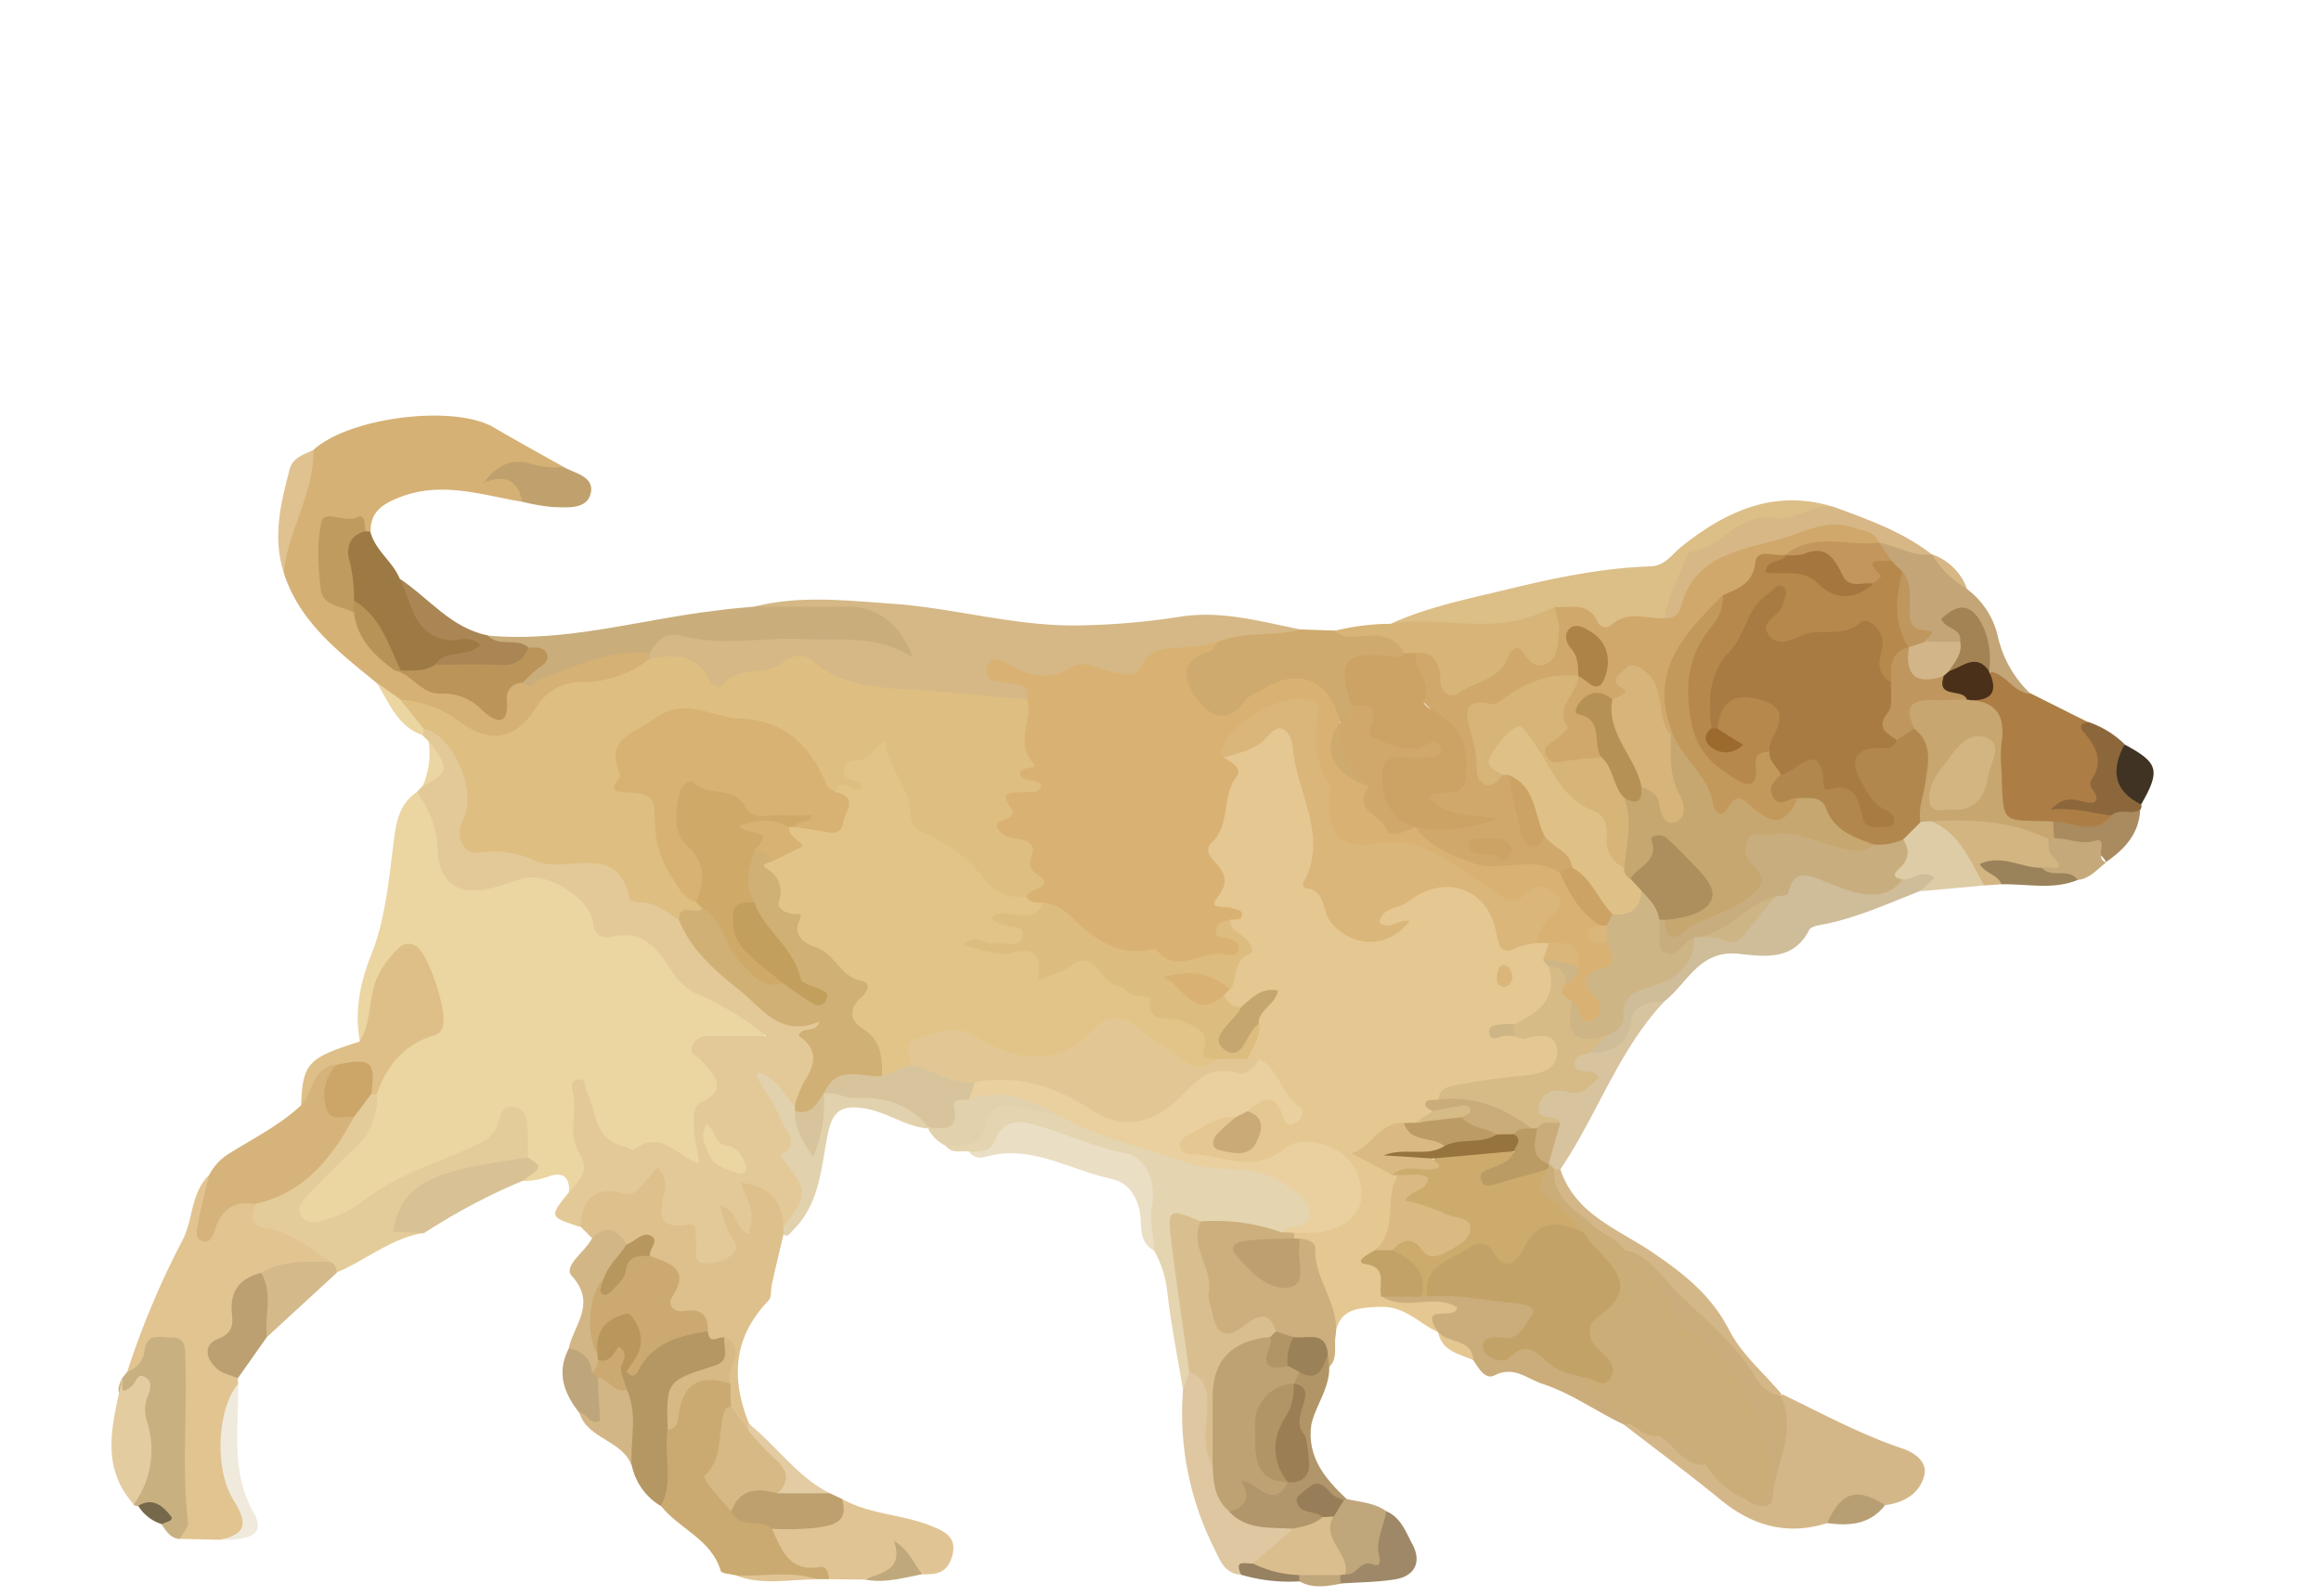 <svg id="Layer_1" data-name="Layer 1" xmlns="http://www.w3.org/2000/svg" viewBox="0 0 400 275"><defs><style>.cls-1{fill:#ebd5a1;}.cls-2{fill:#e5c792;}.cls-3{fill:#e3c997;}.cls-4{fill:#d5b175;}.cls-5{fill:#d5b886;}.cls-6{fill:#e1c490;}.cls-7{fill:#ddc08c;}.cls-8{fill:#d4b788;}.cls-9{fill:#e4d4af;}.cls-10{fill:#e4cc9a;}.cls-11{fill:#c9ae7c;}.cls-12{fill:#caaa71;}.cls-13{fill:#dcbe87;}.cls-14{fill:#ac7e45;}.cls-15{fill:#cfaa6e;}.cls-16{fill:#ccaf7c;}.cls-17{fill:#d6b37b;}.cls-18{fill:#cfbc99;}.cls-19{fill:#e1c494;}.cls-20{fill:#d7b477;}.cls-21{fill:#debf88;}.cls-22{fill:#c9b081;}.cls-23{fill:#b49763;}.cls-24{fill:#caad7b;}.cls-25{fill:#9d7943;}.cls-26{fill:#dec7a1;}.cls-27{fill:#eadec4;}.cls-28{fill:#d6b785;}.cls-29{fill:#c3a577;}.cls-30{fill:#d7c195;}.cls-31{fill:#d7c39d;}.cls-32{fill:#e2d1ad;}.cls-33{fill:#d3b582;}.cls-34{fill:#e3cca0;}.cls-35{fill:#bca071;}.cls-36{fill:#bda06d;}.cls-37{fill:#decca7;}.cls-38{fill:#b1966b;}.cls-39{fill:#c0a16d;}.cls-40{fill:#a98654;}.cls-41{fill:#d4b98b;}.cls-42{fill:#8d673c;}.cls-43{fill:#bfa67b;}.cls-44{fill:#d2b685;}.cls-45{fill:#9e8867;}.cls-46{fill:#f0eadd;}.cls-47{fill:#aa8b60;}.cls-48{fill:#e0c291;}.cls-49{fill:#bfa57b;}.cls-50{fill:#c5a97a;}.cls-51{fill:#403323;}.cls-52{fill:#9a825a;}.cls-53{fill:#e3cca3;}.cls-54{fill:#b89f73;}.cls-55{fill:#b29566;}.cls-56{fill:#bfa87c;}.cls-57{fill:#968160;}.cls-58{fill:#76684a;}.cls-59{fill:#d9b273;}.cls-60{fill:#dab67a;}.cls-61{fill:#e9d09e;}.cls-62{fill:#e2c794;}.cls-63{fill:#ddbc7f;}.cls-64{fill:#ccab6d;}.cls-65{fill:#d6bb87;}.cls-66{fill:#daba82;}.cls-67{fill:#bea070;}.cls-68{fill:#c3a267;}.cls-69{fill:#c5a66f;}.cls-70{fill:#c9ac79;}.cls-71{fill:#bd9b64;}.cls-72{fill:#caab77;}.cls-73{fill:#ceb586;}.cls-74{fill:#debe81;}.cls-75{fill:#d0b075;}.cls-76{fill:#ba9459;}.cls-77{fill:#be9b5e;}.cls-78{fill:#b79357;}.cls-79{fill:#cba970;}.cls-80{fill:#d6b984;}.cls-81{fill:#b7975d;}.cls-82{fill:#cbad77;}.cls-83{fill:#d9bf8f;}.cls-84{fill:#cca669;}.cls-85{fill:#d0a86b;}.cls-86{fill:#c7a670;}.cls-87{fill:#4a2f19;}.cls-88{fill:#cca364;}.cls-89{fill:#9b8157;}.cls-90{fill:#c8ad7e;}.cls-91{fill:#b9965c;}.cls-92{fill:#bea274;}.cls-93{fill:#dabe8d;}.cls-94{fill:#b6884b;}.cls-95{fill:#c2965c;}.cls-96{fill:#a38254;}.cls-97{fill:#d2b589;}.cls-98{fill:#bf965e;}.cls-99{fill:#d8c49c;}.cls-100{fill:#b2874e;}.cls-101{fill:#9b7e53;}.cls-102{fill:#977d58;}.cls-103{fill:#e2c488;}.cls-104{fill:#bb9b64;}.cls-105{fill:#97743d;}.cls-106{fill:#d7b273;}.cls-107{fill:#cea968;}.cls-108{fill:#c29f5d;}.cls-109{fill:#c7a770;}.cls-110{fill:#dfc188;}.cls-111{fill:#c3995b;}.cls-112{fill:#d7b47a;}.cls-113{fill:#b69155;}.cls-114{fill:#ad8348;}.cls-115{fill:#ad8f5e;}.cls-116{fill:#a87b43;}.cls-117{fill:#a5763e;}.cls-118{fill:#9d6a2d;}</style></defs><path class="cls-1" d="M98.05,205.46c.15-2.34-.82-3.57-3.22-2.81a13.31,13.31,0,0,1-4.82.88c-.45-1.52,1.68-2.91.21-4.49-.92-1.88.22-4.38-2-6.2-3.72,6.21-10.36,7.66-16.33,10.19a28.08,28.08,0,0,0-5.64,3.1,37.37,37.37,0,0,1-6.85,4c-2.76,1.19-6,2.82-8.07-.38-1.8-2.78,1.15-4.76,2.85-6.69,3.89-4.38,9.46-7.6,9.8-14.39.92-4.73,3.9-7.89,7.86-10.34s4.92-5.53,1.92-8.82c-1.4-1.53-1.18-4.94-3.79-4.62-3.13.38-3.32,3.66-4.23,6.11a16.58,16.58,0,0,0-1.4,6.74c.08,1.49-.38,2.74-2.33,1.71-.92-5.27,0-10,2.05-15.14,2.5-6.31,3-13.47,3.93-20.32.44-3.17,1.22-5.81,4-7.59,3.11,1.6,5.15,3.36,4.78,7.64-.56,6.37,3.37,9,9.51,7.22,8.18-2.37,13-.51,17.73,7.08a2.62,2.62,0,0,0,2.36,1.47c5.26.06,8.4,3.35,11,7.33a6.3,6.3,0,0,0,3.35,2.83c2.59.81,4.67,2.5,6.89,3.94,1.75,1.13,4.74,1.94,4.24,4.3-.6,2.8-3.62,1.32-5.62,1.52-1.46.15-3-.24-4.67,1,2.84,3.83,4,7.64-.08,11.7-1.48,1.49-.15,4.16,0,6.29.21,2.53-.42,3.53-3.06,2.08-2.88-1.58-5.72-2.62-9.37-2-2.88.47-5.78-1.37-7.05-4.52a41.58,41.58,0,0,1-1.65-4.84c-.74,3.2,0,6.1.82,9.06S102.12,204.49,98.05,205.46Z"/><path class="cls-2" d="M247.83,229.55c-3.3-1.45-5.62-4.5-10-4.34-4.18.16-7.28.41-7.78,5.31a77.25,77.25,0,0,1-4.32-12.35c-.41-1.41-.37-3-2-3.63a3.35,3.35,0,0,1-1-1.1,1.41,1.41,0,0,1,.41-1.36c1.44-1,3.25-.63,4.78-1.23,2.67-1,5.5-2.14,5-5.81-.46-3.5-2.43-5.79-6-6.29-1.65-.23-3.54-.49-4.88.51-4.94,3.67-10.24,1.59-15.43,1.21-1.66-.12-3.41-.76-3.86-2.63s1.09-3.05,2.57-3.81c2.3-1.19,4.46-3.1,7.4-2,1.59,2-1.48,2.63-1.15,4.24,4.12.81,4.45.34,3.19-4.64,2.49-3.82,3.57-3.9,7.49-.66-2.21-2.2-2.93-5.54-5.84-7.18a4.77,4.77,0,0,1-1.63-1.26c-.47-2.16,1.11-3.94,1.12-6a7.1,7.1,0,0,1,2-3.9c-1.7-.13-2.64,1.41-4.11,1.49a2.86,2.86,0,0,1-3.25-2.22,3.72,3.72,0,0,1,.46-2,7.65,7.65,0,0,0,.52-1.36c.43-1.61.52-8.55.1-9.81-1.66-1.84-4.45-3.31-2.14-6.48a1,1,0,0,0,0-1c-4.14-5.4.64-10,1.6-14.83.44-2.24.78-4.07-.31-6.06,2.25-2.4,5.66-2.87,8.17-5,1.87-1.6,3.83-.07,4.66,2.07a62.7,62.7,0,0,1,3.95,20.87c.11,4,1.59,6.88,3.33,9.91,1.94,3.4,5.29,2.85,8.31,2.28.77.35.37-.79.31-.13,0,.22-.17.12-.5,0-3.2-.76-2.16-2.33-.68-3.81,5.88-5.91,10.19-6.38,17.34-2.17,1.38.82,2.62,1.78,2.8,3.3.5,4.17,3,4.62,6.34,3.72a4.42,4.42,0,0,1,2,.55c1.1.82.87,2,.9,3.13a8.87,8.87,0,0,0,.65,1.92c.67,5.18-1.11,7.91-6.78,10.42-.45.14-.95-.16-1.38.18a6,6,0,0,1,1.41,0c3.15.09,7.52-1.41,7.85,3.49.28,4.13-3.63,4.7-6.95,5.57-4.46,1.16-9.31.39-13.47,2.85-.94.58-2.73.58-1.68,2.51-.62,1.44-2,1.69-3.25,2.21a12.71,12.71,0,0,1-2,.46c-2.81.21-4.36,2.63-7.18,4.09a15.73,15.73,0,0,1,5.8,2.84,3.35,3.35,0,0,1,.83,1.14c-1,4.41.64,9.57-3.73,13-.56,2.78,1.62,4.59,2.48,6.85,2.74,1.11,5.63.17,8.4.69,1.52.28,3.34.73,3.3,2.45,0,2-2,1.94-3.47,1.79C243.87,227.05,251.5,229.86,247.83,229.55Z"/><path class="cls-3" d="M98.05,205.46c1.72-1.84,3.63-3.8,1.93-6.46-2.24-3.52-.4-7.36-1.26-10.95-.21-.88-.25-1.8.75-2,1.56-.36,1.18,1.08,1.58,1.88,1.73,3.47,1.26,8.43,6.43,9.6.62.14,1.49.78,1.77.57,4.8-3.59,7.5,1.27,11.26,2.44-.28-1.84-.69-3.86-.86-5.9-.13-1.64-.24-4,1.07-4.61,5.23-2.45,2-5,.2-7.24-.64-.82-2.19-1-1.64-2.51s1.86-1.74,3.26-1.74h9.51a49.92,49.92,0,0,0-11.33-7,10.26,10.26,0,0,1-5-4.27c-2.13-3.31-4.71-7.1-10-5.89-1.68.4-3.22.12-3.5-2.3-.49-4.25-7.76-8.8-12-7.7-1.29.33-2.54.79-3.8,1.2-6.59,2.1-10.72.43-11-6.22-.14-4.18-1.56-6.89-3.55-9.9l.89-.94c3-2.3,2.68-5,1-7.89l-.93-.88a1,1,0,0,1,0-1.36c2.6-1.37,5-.36,5.79,1.92,1.45,4.44,4,8.84,2.71,13.81-.77,3,.13,4.37,3.26,4.53,6.24.3,12.23,2.81,18.6,2.1,1.21-.13,2.65.29,3.1,1.26,2.25,4.83,7.47,5.66,11.13,8.54,3.64,7.42,10.39,11.83,16.4,17a5.24,5.24,0,0,0,2.2,1c2.17.58,7.83-2.17,4.23,4.21,2.36,3.77-.65,6.57-1.76,9.7a2.72,2.72,0,0,1-1.41,1.36c-2.08.16-2.63-1.64-3.78-2.8,3.78,4.62,3.74,10.57,5.56,15.88,1.15,3.34-.81,6.19-4,7.85-1.77-1.84-1.92-5-5-5.87.77,2.55,2.12,5.32-.13,7.46-1.16,1.11-2.4-.7-3.39-1.71,2,4.49.09,7.45-4.66,7.25-1.34-.05-2.49-.47-2.54-1.8-.11-3.1-1.88-4.3-4.5-5.56-2.88-1.4-1.28-4.77-1.81-7.84-2.1,2.45-4.16,3.36-7.37,2.69-3-.62-3.76,3.19-5.49,5.06C94.63,209.69,94.63,209.69,98.05,205.46Z"/><path class="cls-4" d="M54,77.55c6.1-5.62,24.17-7.93,31.09-3.89,4,2.33,8,4.55,12.08,6.82-3.09,2.87-6.74-.59-9.95,1,2.1,1,3.74,2.29,2.78,5-7-1.19-14-3.63-21.24-.74-2.74,1.1-5,2.46-4.88,5.91a1.31,1.31,0,0,1-1.3,0c-5.38-1.87-6-1.31-6.4,3.88-.38,4.54,1.35,7.52,5.15,9.61,1.89,3.66,3.85,7.27,7.47,9.58,4.46,3.57,10.64,3.17,15.21,6.56,1.39,1,2-.12,2.4-1.36.52-1.69,1.45-3,3.38-3.14a114.45,114.45,0,0,1,15.59-5c2.32-.6,4.81-2,6.89.63a2.3,2.3,0,0,1,0,1.53c-2.58,4-6.86,4.35-10.92,4.84a10.46,10.46,0,0,0-8.17,4.8c-3.22,4.83-8.94,5.86-13.87,2.48a30,30,0,0,0-9.91-4.36c-2-.81-3.13-2.53-4.47-4-6.5-5.31-13.24-10.42-16-18.89C48.19,91.1,51.43,84.41,54,77.55Z"/><path class="cls-5" d="M112,113.56v-1c-.18-3.89,2.47-4.39,5.31-4.11,8.27.81,16.53.11,24.79.1a44.23,44.23,0,0,1,12,1.45c-2.85-3.84-7-4.14-11.52-4.22-4.2-.06-8.63,1.35-12.61-1.23,7.85-2,15.8-1.06,23.69-.52,10.91.75,21.51,4,32.6,3.74a124.23,124.23,0,0,0,16.85-1.45c7.29-1.21,14.08.78,21,2.15-2.08,2.54-5.14,1.86-7.82,2.28a38.6,38.6,0,0,0-5.86.91c-4.68,1.68-10.51.33-14,5.29a1.77,1.77,0,0,1-1.86.48c-7.1-3-14.74,2.55-21.73-1.64,1.75,1.52,6.11.48,4.29,5-4.36,1.84-8.82.26-13.15,0-4.55-.22-9-1.65-13.7-.77a6.06,6.06,0,0,1-5-1.73c-5.76-5.16-11.79-2.8-17.48-.42-3.32,1.39-5.74,1.55-7.72-1.46S114.24,115.64,112,113.56Z"/><path class="cls-6" d="M37.92,265.35,31,265.19c-1.06-7.19-.06-14.42-.36-21.63-.11-2.63,0-5.27-.06-7.91,0-1.31,0-2.81-1.6-3.29s-2.35.72-3.17,1.79c-1,1.27-1.77,2.92-3.89,2.27a144.71,144.71,0,0,1,9.48-22.58c1.94-3.65,1.42-8.22,4.61-11.31,2,2.79-.78,5.29-.33,8.39,2.26-2.68,4.23-6.09,8.44-3.72,2,4.37,6.9,4.48,10.18,7,1.31,1,3.54,1.26,2.38,3.77-3.53,1.44-7.52.76-11,2.37-2.9,1.05-4.67,2.89-4.47,6.21.07,1.14.14,2.65-.71,3.27-4,2.93-1.7,5.27.48,7.7l.07,1a27.17,27.17,0,0,0,.38,20C43.6,263.94,43.67,264.3,37.92,265.35Z"/><path class="cls-7" d="M100,211.33c.46-5.17,2.67-6.86,7.47-5.69,1.72.42,1.72.42,5.86-4.49a4.72,4.72,0,0,1,1.23,4c-.79,3.59-1.71,6.86,4.21,5.87,1.68-.28.93,2.05,1.21,3.23s-.79,3,1,3.35a6.2,6.2,0,0,0,5.15-1.34c1.62-1.44.15-2.57-.5-3.87a36.34,36.34,0,0,1-1.57-4.74c3.07,1,2.72,4.28,4.93,5,.9-3.54.9-3.54-1.37-8.84,4.78.56,7.25,3,7.39,7.65a.86.86,0,0,1,.26.85c-.08.28-.17.43-.25.43-.68,2.86-1.36,5.72-2,8.59-.22,1,0,2.25-.61,2.84-6.08,6.32-6.45,13.45-3.32,21.17a.74.74,0,0,1-.06,1.25c-2.56-.26-2.8-2.55-3.74-4.24a11.63,11.63,0,0,1-.48-3.56c-.58-2.22,1.75-4.65-.5-6.74-1.67-.14-3-.71-3.42-2.53-.23-.61-.4-1.46-1-1.59-3.89-.85-6.06-2.45-4.62-7.06.78-2.5-2.92-2.08-3.71-3.85-.2-2.27-1.64-2.41-3.41-2a12.27,12.27,0,0,0-6.06-1.59Z"/><path class="cls-8" d="M314.88,262.48c-6.91,2.18-12.89.46-18.4-4.06s-11.09-8.64-16.65-12.94a2,2,0,0,1,1.2-.6c1.84.22,3.33,1.39,5.07,1.91,3,1.18,4.85,4.08,8,5.06,2.63,1.77,4.52,4.53,7.61,5.69,2.45.95,2.78-.69,3.14-2.47,1-4.71,2-9.41,1.81-14.28l.45-.53c6.85,3.29,13.52,6.94,20.77,9.37,2,.67,4.34,2.24,3.74,4.64-.77,3.11-3.47,4.68-6.68,5.11C320.82,258,317.62,259.52,314.88,262.48Z"/><path class="cls-9" d="M203.88,239.55c-.94-5.71-2.09-11.4-2.74-17.15a18,18,0,0,0-2.24-6.87c-1.07-2.8-1.9-5.68-1.35-8.68.66-3.53-1.35-5.55-4.08-6.53-5-1.77-10.06-3.43-15.12-5A4.73,4.73,0,0,0,172.6,197a4.11,4.11,0,0,1-5.63,1.44c-1.37-.17-2.93.44-4-1,2.59-1.69,5.25-3.13,6.79-6.18,1.18-2.34,3.88-2.24,6.24-1.81a57.75,57.75,0,0,1,7.12,2.16c11.15,3.4,21.56,9.36,33.59,9.73a7.15,7.15,0,0,1,3.39.57c2.89,1.63,6.25,3.09,6.47,6.9s-4,2.66-5.76,4.31c-4.49-.28-8.85-1.79-13.4-1.43-4.69-.8-4.62-.8-4,3.92.89,7,1.93,14,2.66,21A4.81,4.81,0,0,1,203.88,239.55Z"/><path class="cls-10" d="M57,217.45c-3.41-2.31-6.83-5.1-10.8-5.74-3.7-.6-2.58-2.27-2.19-4.24,6.47-3.86,12.55-8.14,15.87-15.28a10.53,10.53,0,0,1,3.83-4,1.3,1.3,0,0,1,1.28.27,11.85,11.85,0,0,1-4.13,9.7c-2.72,2.44-5.23,5.11-7.76,7.75-.89.94-2,2.13-1.25,3.48.89,1.57,2.72,1.31,4.06.85a20.89,20.89,0,0,0,6.28-3c5.91-4.73,13.11-6.77,19.79-9.88,1.76-.82,3.2-1.75,3.79-3.64.5-1.61.88-3.61,3.13-2.93,1.78.54,2,2.46,2.07,4.16.05,1.49,0,3,0,4.48-3.16,1.87-6.76,2.53-10.24,3.18-5.82,1.08-10.22,3.52-12,9.27a3.27,3.27,0,0,1,4.31.59c-5.67.9-10,4.73-15.1,6.86A2,2,0,0,1,57,217.45Z"/><path class="cls-11" d="M130,104.54c5.48,0,11,0,16.45,0,4.76,0,8.79,3.14,10.86,8.74-6.16-4-12.54-2.84-18.95-3.16-7-.35-14,1.35-20.89-.57-2.7-.75-4.3.76-5.45,3-6.74-.72-12.63,2.23-18.68,4.41-1.09.39-1.82,2.27-3.31.67-.15-2.09,1.67-2.95,2.81-4.17-.77-1.07-1.88-.7-2.75-1-2-1-5.28.63-6-2.93,13.45,1.23,26.33-2.8,39.49-4.33C125.64,104.91,127.8,104.74,130,104.54Z"/><path class="cls-12" d="M125.9,238.49c0,1.31,0,2.63.07,3.94-.93,3.67-.71,7.5-2.39,11.12-1.24,2.67,2,4.16,3.27,6.2,1.8,1.87,4.86,1.22,6.57,3.28,2.11,2.89,3.74,6.26,8.22,6.25,1.22,0,2.37,1.23,1.25,2.86l-2,0c-4.66-.85-9.41.35-14-.66-.93-.24-2.55-.28-2.68-.76-1.6-5.48-7.18-7.23-10.31-11.22-.43-4.29-.79-8.56.32-12.81,1.15-1.67,1.23-3.66,1.76-5.53C117.2,236.85,122.34,235.53,125.9,238.49Z"/><path class="cls-13" d="M239.75,107.45c6.37-2.86,13.17-4.23,19.91-5.85,8.17-2,16.36-3.71,24.78-4,2.52-.1,3.63-2,5.28-3.35C297.53,88,306,84.15,316.21,87.42c-2.17,2.08-5.23,2.35-7.78,2.66-4,.5-7.25,2.2-10.85,3.51-5.26,1.91-7,5.45-8.56,9.85a7.72,7.72,0,0,1-1.86,3.44c-3.11,1.2-6.6.33-9.68,1.88-1.14.57-2.31-.15-3.13-1-1.84-2-4.07-2-6.45-1.49-6.63,1.58-13.12,4.28-20.14,2.06C245.17,107.47,242.21,109.85,239.75,107.45Z"/><path class="cls-14" d="M350,119.52l10,5c2.41,3.57,2.84,7.5,2.34,11.68-.31,2.54-.14,2.56-3.23,2.73,1.49.81,4.1-.4,5.06,2.28-2.83,4.27-6.8,1.79-10.36,1.77a38.34,38.34,0,0,1-4.42-.18c-3.41-.33-5.4-2-5.56-5.62a80.37,80.37,0,0,1-.18-8.35c.2-3.08-.7-5.46-3.49-7-.41-2.69,2.77-3.78,2.82-6.27C346.47,114.74,347.36,118.64,350,119.52Z"/><path class="cls-15" d="M210,110.56c4.54-1.82,9.52-.77,14.15-2.09l5.88.2c2.3,1,4.54-.31,6.85-.16,2.52.17,4.59.68,5.54,3.28.2,2.13-1.23,2.23-2.81,2.4-6.76.74-6.75.77-5.75,7.51-.2,1.63-.7,3-2.73,2.89-7.79-8-7.84-8.07-16.94-1.59-2.73,2-5,1.3-7.24-.37a8.12,8.12,0,0,1-3.32-7.8,3,3,0,0,1,2.41-2.26A11.59,11.59,0,0,0,210,110.56Z"/><path class="cls-16" d="M207,210.49a34.09,34.09,0,0,1,14,1.93,1.37,1.37,0,0,1,2,.06l.06.93c-1.68,1.84-4,1-6,1.41-.79.14-1.72.18-1.85,1.21-.09.7.49,1.2,1,1.6,1.56,1.19,3.25,2.79,5.21,2.29s1.11-2.8,1.49-4.3a4.52,4.52,0,0,1,1.1-2.15c1.25.07,2.71.54,2.67,1.76-.18,5.43,4.4,9.74,3.45,15.29-.18,1.71.39,3.56-1,5a2.8,2.8,0,0,1-1.25-1.52c-.88-2.66-3.23-2.3-5.28-2.56a6.85,6.85,0,0,1-3.22-1.48c-1.81-1.83-3.54-.86-5.36.06-2.83,1.42-4.89.31-5.82-2.47-1.57-4.67-1.61-9.68-2.95-14.43C204.86,211.92,205.88,211.07,207,210.49Z"/><path class="cls-17" d="M61,192.47c-3.8,7.1-8.56,13.11-17,15-3.75-.66-5.91,1.14-7,4.54-.32,1-.73,2.11-1.85,1.94-1.61-.25-1.25-1.84-1.08-2.83.52-2.88,1.28-5.73,1.95-8.59a9.48,9.48,0,0,1,3.65-3.85c4.16-2.61,8.6-4.8,12.23-8.22,1.47-2.86.5-7.74,6-7.25a2.12,2.12,0,0,1,.13,2.3C56.42,189,58,191,61,192.47Z"/><path class="cls-18" d="M330.92,153.55c-5.71,2.21-11.28,4.81-17.37,5.88-.63.11-1.52.36-1.75.82-2.71,5.38-7.77,4.59-12.16,4.12-6.74-.72-8.79,5-12.72,8.13-2.47,1.36-4.59,2.84-5.65,5.79s-3.47,4.76-7,3.64c-1.33-2.32,1.21-2.77,2-4.09.22-.24.57-.44.66-.71,1.6-5.22,5.19-8.19,10.32-9.83,2.29-.74,3-3.3,4-5.38a3.15,3.15,0,0,1,1-1c6.54,1.33,9.8-3.55,13.69-7.23,2.78-4.71,6.65-4.43,10.9-2.39,3.8,1.81,7.52,2,11.1-.55a6.65,6.65,0,0,1,1.78-.81c1.58-.37,3.58-1,4.17,1S331.86,152.61,330.92,153.55Z"/><path class="cls-19" d="M142.89,272.14c-.09-1-.41-2.31-1.59-2.1-5.32.93-6.61-3-8.26-6.56,1.23-1.5,3-1.37,4.6-1.29a7.56,7.56,0,0,0,7.45-3.89c4.88,2.76,10.64,2.65,15.68,4.78,1.87.79,4.25,1.76,3.33,5.07-.84,3-2.8,3.22-5.22,3.13-1.87-1-3.61-4-5.65.08-.62,1.23-2.81.15-4.15.85Z"/><path class="cls-20" d="M241.94,112.55c-1.17-2.42-3.16-3.06-5.74-3-2.07,0-4.34.81-6.22-.83a40.81,40.81,0,0,1,9.78-1.22c7.52-1.25,15.17,1.17,22.72-.81a44.56,44.56,0,0,0,5.46-2.07c2.47,2.51,2.06,5.39,1.06,8.35-.53,1.58-2,3.13-3.22,2.45-4.35-2.34-6.68,1.15-9.57,2.83-6.29,3.65-6.32,3.7-9.84-2.63a3.78,3.78,0,0,0-2.63-2.08A3,3,0,0,1,241.94,112.55Z"/><path class="cls-21" d="M58,183.5c-4.32.32-3.93,4.76-6.11,7,.29-7.27,1.1-8.15,10.07-11,2.07-3.16,1.49-7,2.82-10.49a15.38,15.38,0,0,1,3.84-5.51,2.3,2.3,0,0,1,3.14-.41c2.12,1.4,5,10.43,4.66,13.14a2.33,2.33,0,0,1-2,2.31c-4.95,1.62-7.84,5.21-9.48,10H64C63.54,185,60.86,184.12,58,183.5Z"/><path class="cls-22" d="M21.92,236.42a4.54,4.54,0,0,0,3-3.61c.33-3.14,2.67-2.3,4.5-2.33,2.77-.06,2.45,2,2.52,3.83.35,9.31-.64,18.65.46,28,.11.9-.93,1.94-1.44,2.92-1.62-.14-2.32-1.41-3.13-2.54-.28-2.43-2.25-2.68-4.05-3.15a1.13,1.13,0,0,1-.77-.26c-.1-4.34,2.84-8.32,1.37-12.84a12.1,12.1,0,0,1-.22-6.35c-1.73-.2-5.12,1.78-3.15-2.54Z"/><path class="cls-23" d="M115.06,246.37c-.7,4.36,1.09,8.94-1.18,13.16a10.71,10.71,0,0,1-5-7c-1.68-3.82-1-8-1.79-11.93-.32-1.23-.94-2.42-.58-3.75a2.24,2.24,0,0,1,1-1c1.87-.59,2.78-2.29,4.11-3.51,3-2.7,6.26-4.3,10.38-2.89.21,2.49,1.93.73,2.91,1.05,1.48,2.53,1.75,5.16-1.67,5.77-5.22.91-8.07,3.24-7.47,8.82C115.79,245.54,115.34,246,115.06,246.37Z"/><path class="cls-24" d="M280.92,245.4l-1.09.08c-4.72-2.22-9-5.37-14-7-2.67-.86-4.91-3.18-8.29-1.45-1.56.81-2.74-1.27-3.64-2.65-1.41-2.38-4.88-2.21-6.07-4.86v0c-3.5-5.18,3.15-1.79,3.29-4.2-4-2.55-9.07.81-13.08-2,1.85-1.58,4.1-1.24,6.25-1.3.51,0,1,0,1.52,0a77.46,77.46,0,0,1,14.41,1.14c2,.34,4.39.47,4.94,2.69.62,2.54-2,3.53-3.49,5-.79.74-2.18.33-3.44,2.31,4.41-3,7.43-2,10.21,1.08,1.07,1.2,3,1.43,4.4,2.29C275.38,239.65,280.18,240.68,280.92,245.4Z"/><path class="cls-25" d="M63,91.53a7.53,7.53,0,0,0,.83.1c.83,3.25,3.86,5.13,5.08,8.14a10.23,10.23,0,0,1,2.64,3.57c1.33,4.44,4.76,5.58,8.7,6,1.17.14,2.55,0,2.77,1.44s-1,2.36-2.39,2.66a15.44,15.44,0,0,0-5.53,2.11c-1.89,1.25-3.92.32-5.88.35-3.85-3.77-5.57-9-9.15-13a22.62,22.62,0,0,1-1-7.35C59.24,93.39,59.45,90.67,63,91.53Z"/><path class="cls-26" d="M203.88,239.55l1.08-3.11c3.62-.49,4.08,2,4.29,4.64.29,3.46-.29,7,.46,10.41.67,2.87.84,5.93,3.12,8.19,2.83,2.75,7,1.59,10.14,3.41,1.1,1.74,0,2.68-1.34,3.41-1.69.93-2.9,2.5-4.6,3.39-1,.5-2.45.21-3.12,1.49-2.89-.18-3.69-2.54-4.68-4.6A51.62,51.62,0,0,1,203.88,239.55Z"/><path class="cls-27" d="M167,198.47c1.84,0,3.66.13,4.53-2.06,1.5-3.77,4.48-3.3,7.46-2.4,5,1.51,9.77,3.71,15,4.74,3.71.73,5.28,5.19,4.56,9.06-.45,2.47.23,5.14.4,7.72-3-1.53-2-4.75-2.6-7.12-.8-3-2.17-4.68-5.08-5.32-7.13-1.57-13.77-6-21.58-3.69A2.41,2.41,0,0,1,167,198.47Z"/><path class="cls-28" d="M286.92,106.54c.48-3.47,2.13-6.54,3.42-9.72.25-.61.56-1.66.92-1.7,5.4-.5,8.3-6.92,14.5-5.83,3.53.62,6.69-2.64,10.45-1.87,5.85,2.15,11.72,4.24,16.72,8.12-3.38,2.32-6.17,0-9.12-1.13-6.24-4.83-12.49-1.08-18.56.31s-12.17,3.62-14.68,10.55A2.3,2.3,0,0,1,286.92,106.54Z"/><path class="cls-29" d="M323.93,93.55c3,.51,5.75,2.44,9,2h0a34.71,34.71,0,0,1,6.1,6,14,14,0,0,1,5.25,8,19.45,19.45,0,0,0,5.66,10c-3-.13-4.22-3.55-7.14-3.81-.16-.17-.31-.34-.48-.51-.87-1.78-.49-3.85-1.34-5.64-.77-1.62-1.48-3.27-3.86-3-.23,1.66,2.71,3,.42,4.63a6.13,6.13,0,0,1-5,.13c-1.14-.2,0-2.34-2.18-2.11-2,.21-2.13-2.08-2.3-3.69-.19-1.93.15-3.95-1-5.69-.66-.88-1.41-1.69-2-2.61a6.8,6.8,0,0,1-1.37-3Z"/><path class="cls-30" d="M73.07,212.51l-5.32-.24c1.38-9.93,10.48-10.82,23.23-12.8,2.51,1.66,2.51,1.66-1,4.06A107.21,107.21,0,0,0,73.07,212.51Z"/><path class="cls-31" d="M273.94,181.48c3.66-.24,6.56-1.08,7.19-5.6.41-2.9,3.26-3.24,5.79-3.38-8,8.41-11.6,19.56-18,29a1.41,1.41,0,0,1-1.29.17,3,3,0,0,1-1.25-1.61c-.52-2,1.24-3.87.48-5.91-1.41-1.09-3.31-2-2.42-4.26,1.37-3.48,4.76-2.87,8-3.44-.53-1.53-3.11-2.51-1.44-4.39C271.82,181.12,272.74,180.46,273.94,181.48Z"/><path class="cls-32" d="M135,212.74v-1.28c4.23-5.42,4.23-6.2,0-11.65-.19-.25-.37-.53-.55-.79,4-2,.65-4.36,0-6.22-.88-2.58-2.69-4.84-4.08-7.25,0-.07.11-.27.31-.72,3.14.74,4.24,3.76,6.27,5.66a2.91,2.91,0,0,1,.89,1c.74,1.37.64,3.14,2,4.35,1.4-2.2.5-4.81,1.49-7a2.52,2.52,0,0,1,1-1c4.6-.46,9.1-.19,13.38,1.78,1.94.9,3.93,1.73,4.45,4.15-.08.23-.17.46-.26.7-3.8-.32-6.87-2.73-10.68-3.42-4.58-.82-5.87.76-6.63,4.73-1.1,5.73-1.41,11.84-6,16.31C136.12,212.6,135.78,213.26,135,212.74Z"/><path class="cls-33" d="M344.93,152.39l-3,.2c-4.12-2.66-5.65-7.56-9.23-10.71-.18-.17.41-.81.85-1.08,6.88-2,13.09.4,19.26,3a16.32,16.32,0,0,1,2,2.75c2.23,3,.66,4-2.26,4.18-2.81,0-5.46-1.12-8.51-1.12C344.15,150.61,345.43,151.3,344.93,152.39Z"/><path class="cls-34" d="M21.05,237.51c.37.7-.88,3.47,1.67,1.35.78-.65.92-2.5,2.46-1.45,1.1.76.75,2,.29,3.15a6.36,6.36,0,0,0-.16,4.34,15.86,15.86,0,0,1-2.26,14.34C17,252.48,19.54,245,21.05,237.51Z"/><path class="cls-8" d="M267.91,201.5l1,0c2.53,7.73,9.83,10.25,15.73,14.23,5.39,3.63,10.25,7.41,13.38,13.51,2.12,4.14,6,7.4,9,11l-.21.26c-3.28,1.24-4.39-1.54-5.85-3.33a142.71,142.71,0,0,0-21.57-21.13c-3.67-2.58-7.57-4.87-10.48-8.39C267.45,205.83,266,204,267.91,201.5Z"/><path class="cls-35" d="M41,237.5c-1.22-.52-2.67-.77-3.6-1.61-1.84-1.65-2.54-4.11.18-5.16,2.37-.92,2.63-2.29,2.41-4.14-.48-4,1.25-6.3,5-7.24,3.1,2.76,3.35,5.61,1,11.07Z"/><path class="cls-36" d="M145.09,258.3c1.36,4.31-2,4.61-4.62,5a51,51,0,0,1-7.43.16c-2-1.87-5.63.14-7-3,1.29-5.12,1.39-5.17,8.65-4.44a23,23,0,0,1,8.37,1.33Z"/><path class="cls-37" d="M332.89,141.54c4.94,2.12,6.65,6.87,9.07,11.05l-11,1,2.45-2.33c-2.07-1.64-3.7.43-5.46.3-2,.9-2.52-.06-1.81-1.69a14.57,14.57,0,0,0,1.4-5.24,6.88,6.88,0,0,1,3.4-3.53A2,2,0,0,1,332.89,141.54Z"/><path class="cls-38" d="M222.93,263.45c-3.88-.29-8,.34-11.09-2.94,1.41-1.29,2.36-2.39,1.64-4.78-.52-1.73,1.58-1.59,2.79-.9,1.82,1,3.56,1.7,5.42.18,4-1.78,1.51-5.41,2.31-8.1.38-.9.71-1.88,2-1.47-.81,5.63,2.36,9.39,6.08,12.89l-.51.48c-2,.81-3.47-1.88-5.78-.84-.46,2,2.8,2.13,2.33,4.11C226.75,263.82,225.1,264.64,222.93,263.45Z"/><path class="cls-39" d="M90,86.46c-.75-3.63-2.85-4.83-6.66-3.25,2.25-3,4.81-4.3,8-3.32a15.21,15.21,0,0,0,5.79.59c2.06,1.13,5.48,1.7,4.63,4.7-.76,2.66-4.07,2.25-6.47,2.2A33,33,0,0,1,90,86.46Z"/><path class="cls-40" d="M75,114.54c1.67-2.77,5.59-1.07,7.76-3.4-1.92-1.87-3.77-.56-5.45-.81-6.33-.94-6.27-6.52-8.36-10.56,5,3.35,8.78,8.46,15.09,9.72,1.91,2.09,5,.35,7,2.06.51,2.24-.62,3.73-2.61,4C83.88,116.12,79.26,117.23,75,114.54Z"/><path class="cls-41" d="M46,230.42c-.46-3.68,1.1-7.53-1-11.07,3.75-2.21,7.89-1.89,12-1.9a2,2,0,0,1,1,1.92Z"/><path class="cls-42" d="M363.89,140.55c-3.17-.33-6.19-1.47-10.46-1,3.06-3.41,5.47-.73,7.56-1.29,1.21-1.56-1.59-2.35-.48-4,2-2.93.79-5.59-1.33-8-1.06-1.19-.49-1.63.76-1.83a16.64,16.64,0,0,1,6.2,3.81A14,14,0,0,0,369,138.64a.85.85,0,0,1-.17.91C367.52,141.53,365.74,141.24,363.89,140.55Z"/><path class="cls-43" d="M232.12,258.33c2.3.55,4.76.63,6.78,2.09,1.71,3,.31,6.05-.52,8.79s-4,1.9-6.22,2.59c-1.68-3.24-5.63-5.84-2.91-10.32.22-1.44,1.27-2.22,2.38-3A2.65,2.65,0,0,1,232.12,258.33Z"/><path class="cls-44" d="M102,213.46c2.5-2.6,4.37-1.54,6,1,.28,3-2.28,4.41-3.53,6.55-2,3.93-1.91,8-.86,12.16a6,6,0,0,1,.21,1.39c-.11,1-.38,1.86-1.51,2.11A14.14,14.14,0,0,1,98,232.42c.86-4.09,4.9-7.72.54-12.55C97,218.19,100.84,215.7,102,213.46Z"/><path class="cls-32" d="M183,192.48c-1.92-.46-3.84-.94-5.77-1.39-3.31-.77-6.44-1.88-7.53,3.31-.64,3-3.93,3.11-6.66,3.07a6.4,6.4,0,0,1-3.07-2.94l.11-.15c3.42-1,2.9-6.35,7.14-6.48,4.79-1.53,9.17.15,13.53,1.75C181.89,190.09,183.21,190.75,183,192.48Z"/><path class="cls-45" d="M231.89,271.29c1.89.36,2.55-2.62,4.79-1.67,1.22.52,1.22-.68,1-1.46-.7-2.76.91-5.14,1.2-7.74,2.53,1.05,3.39,3.57,4.5,5.64,1.64,3,.58,5.55-3,6.12-3.07.48-6.21.49-9.32.71a1.1,1.1,0,0,1-.27-1.59A1,1,0,0,1,231.89,271.29Z"/><path class="cls-44" d="M108,239.41c2,4.27.58,8.77.86,13.16-1.59-4.44-7.56-4.51-9-9.07,3.71-.83.82-5,3.24-6.44C105.47,236.25,106.23,238.88,108,239.41Z"/><path class="cls-46" d="M37.92,265.35c4.74-1,4.7-3,2.32-6.84-3.47-5.54-2.69-16.06.8-20,.18,7.47-1.41,15,2.7,22.22C45.65,264.1,43.68,265.48,37.92,265.35Z"/><path class="cls-47" d="M363.89,140.55c1.43-1.39,3.43,0,4.94-1-.18,4.17-2.71,6.81-5.86,9-2.09-3.75-7-1.07-9.41-4.11a2.44,2.44,0,0,1,.27-2.86C357.21,141.52,360.89,144.22,363.89,140.55Z"/><path class="cls-48" d="M54,77.55c.2,7.51-4.46,13.86-5.08,21.18-2-6.09-.56-12,1-17.87C50.41,78.87,52.33,78.33,54,77.55Z"/><path class="cls-49" d="M103,237.44c.14,2.38.27,4.77.42,7.33-1.57,1.09-2.21-1.28-3.55-1.27-2.68-3.35-4-6.92-1.86-11.08a4.25,4.25,0,0,1,4,4C102.39,236.68,102.91,236.84,103,237.44Z"/><path class="cls-50" d="M354,144.48c2.32-.13,4.37,1.16,7,.42s-.25,3.2,2,3.7c-1.54,1.17-2.79,2.78-4.89,3.05-2-.89-5.1,1.42-6.21-2.1.85-.51,5,1.31,1.6-2.28-.54-.58-.39-1.81-.55-2.74A.67.67,0,0,1,354,144.48Z"/><path class="cls-51" d="M369,138.64c-4.82-2.38-5.19-6-2.86-10.34C372,131.42,372.4,132.73,369,138.64Z"/><path class="cls-52" d="M351.87,149.55c1.66,1.91,4.66-.13,6.21,2.1-4.3,1.75-8.76.64-13.15.74-.58-1.67-2.68-1.76-3.76-3.48C345,147.1,348.4,149.62,351.87,149.55Z"/><path class="cls-53" d="M143,257.34l-9,0a7.8,7.8,0,0,0-3-6.85c-1.18-1-2.69-2.08-2.13-4.09l.12-1.09C133.84,249.17,137.37,254.48,143,257.34Z"/><path class="cls-54" d="M314.88,262.48c2.41-5.4,5.14-6.24,10-3.1C322.28,262.75,318.69,263,314.88,262.48Z"/><path class="cls-55" d="M226,245.44a2,2,0,0,0-1.13,2c-2.67-.41-2-2.51-1.87-4.1s.58-3.17-.28-4.71a2.41,2.41,0,0,1,1-2.52c2.12-.08,3.1-2.36,5.1-2.67.09.71.18,1.41.26,2.12C229.17,239.2,226.81,242.07,226,245.44Z"/><path class="cls-56" d="M149.08,272.21c2.73-1.28,6.69-1.44,5-6.68,2.74,1.73,3.43,4,4.84,5.75C155.65,271.93,152.44,272.86,149.08,272.21Z"/><path class="cls-1" d="M64.9,117.62l4.1,2.92c1.71,1.36,4.09,2.17,4,5l-.12,1.19C68.49,125.21,67.06,121.1,64.9,117.62Z"/><path class="cls-57" d="M213.91,271.38c-1.33-2.69.74-1.88,2-1.93,2.75.13,5.57-.07,8,1.65a1.14,1.14,0,0,1,.06,1.41A29.07,29.07,0,0,1,213.91,271.38Z"/><path class="cls-58" d="M23.82,259.5c2.55-1.55,4.3.09,5.65,1.81.58.75-.92,1-1.6,1.34A7.27,7.27,0,0,1,23.82,259.5Z"/><path class="cls-1" d="M73.82,127.59c3.69,4.83,3.59,5.59-1,7.89A13.46,13.46,0,0,0,73.82,127.59Z"/><path class="cls-19" d="M126.87,271.51c4.68.21,9.43-.89,14,.66C136.23,272.14,131.48,273.28,126.87,271.51Z"/><path class="cls-43" d="M223.94,272.51l-.05-1.05a5.17,5.17,0,0,1,7.07,0l.08,1.46C228.64,273.36,226.25,273.81,223.94,272.51Z"/><path class="cls-2" d="M247.84,229.53c1.66,2.07,5.81,1,6.07,4.86C251.46,233.31,248.47,232.88,247.84,229.53Z"/><path class="cls-28" d="M339,101.5a17.63,17.63,0,0,1-6.1-6A9.84,9.84,0,0,1,339,101.5Z"/><path class="cls-59" d="M210,110.56c-.55.6-1,1.55-1.65,1.74-5.62,1.61-4.13,5.38-2,8.25,1.94,2.58,5,4.51,8,.47.92-1.23,2.67-1.89,4.11-2.69,5.95-3.28,10.89-.81,12.48,6.21v.68c-.92,4.82,1.06,8.12,5.34,10.22.85,3.88,2.45,6.93,7.17,6.58a4.06,4.06,0,0,1,1.37.43c5.19,3.68,10.44,6.91,17.35,5.19,2.51-.63,4.78.85,6.85,2.29,2.65,2.88,4.65,6.26,7.16,9.25-1.84,1.91,0,2.42,1.21,3.19,1.9,2.21,2.73,4.22-.85,5.68-1.29.53-1.5,1.7-.89,2.91,1.05,2.12,1.5,4.43-.89,5.63-2.81,1.41-3.38-1.74-4.81-3.09-1.09-1.23-2.13-2.47-1.07-4.24.76-1,1.83-1.74,1.92-3.11.08-2.7-2.88-2.12-3.9-3.62l-2,0c-1.51-2.26.37-3.67,1.33-5.31.33-.57.82-1.16.38-1.83a1.55,1.55,0,0,0-2.19-.49c-4.14,2.68-6.68.05-10.11-2.06-5.47-3.36-10.84-7.51-18.31-6.29-5.63.91-8.35-2.56-8.46-8.05-.1-5.09-2.39-9.93-2.24-15.17,0-1.6-2.05-1.76-3.25-1.35-4.65,1.56-9,3.65-11.09,8.57,1.17.83,3.27,1.76,2.14,3.27-2.59,3.44-1,8.29-4.24,11.36-1.09,1-.66,2.07.21,3,1.79,2,3.07,3.54.67,6.55-1.7,2.12,1.59,1.29,2.63,1.78.79.37,2.24.22,1.45,1.72-.18.33-1.23.2-1.88.28-1.59,1.69,0,2.09,1.05,2.91,2.59,2.1,1.36,3.51-1.13,4-9.82,1.84-19.2,1.3-27.3-5.54a12.74,12.74,0,0,0-5.11-3c-1.19-.3-2.38-.61-2.91-1.91,1.34-4.63.36-7.35-3.57-9.93-2.34-1.55-2.35-5.59,0-8.51a10.14,10.14,0,0,0,2.48-7.39c-.05-2.93-.33-6,1.48-8.57.48-3.34-2.31-2.45-3.93-3-1.05-.33-2.44.16-2.87-1.38a1.87,1.87,0,0,1,.6-2.24c1.18-.71,2.28.07,3.26.62,3.52,2,6.81,2.75,10.73.38,2.25-1.37,5.11.59,7.68,1,2.07.32,3.34,1,4.57-1.65,1.07-2.33,4.13-2.67,6.61-2.69A34.4,34.4,0,0,0,210,110.56Z"/><path class="cls-60" d="M211,130.53c-.22-.24-.66-.5-.63-.7.74-4.84,11.28-11,15.6-9.11a1.76,1.76,0,0,1,1.26,2.28,16.52,16.52,0,0,0,2,12.6c.27.44-.06,1.25-.13,1.89-.57,6,2.14,9,7.87,7.91,8.17-1.58,13.53,3.8,19.4,7.49,2.64,1.65,4.2,3.68,7,.78,1.73-1.79,3.71-.64,4.88.45,1.65,1.53.21,2.85-1.16,4a6.33,6.33,0,0,0-2.12,4.38,14,14,0,0,0-3.34.74c-2.72,1.34-3.29.23-3.74-2.37-1.35-7.81-8.85-10.48-15.25-5.47-1.6,1.26-4.46.83-4.92,3.61,1.81,1.43,3.43-.79,5.2-.26-3.68,4.74-9.9,4.73-13.64.06-1.51-1.89-.73-5.55-4.44-5.75a1,1,0,0,1-.25-.83c4.51-8.19-1.17-15.62-1.8-23.42-.18-2.16-1.85-4.91-4.16-2.1C216.42,129.36,213.7,129.64,211,130.53Z"/><path class="cls-61" d="M183,192.48c-5-2.83-10-5.24-16-3-1-1.45-.26-2.47.79-3.44,7.57-3.22,14.06.41,20.32,3.68s8.5,4,13.3-.9c4.52-4.59,10.08-5,15.57-6.33,3.46,1.72,3.8,6.06,6.91,8.16,1.14.77.54,2.11-.58,2.88s-1.87,0-2.17-1c-1.37-4.52-3.69-3.14-6.16-1.06-.36.89-.89,1.46-2,1-3.22-.2-5.64,1.82-8.25,3.17-2.41,1.26-1.49,3.22.51,3.25,5.33.07,10.72,3.59,16.15-1,1.87-1.57,5.76-1.5,8.65.13a8.58,8.58,0,0,1,4.47,9.12c-.55,2.84-3.78,4.78-7.08,5.23a35.34,35.34,0,0,1-4.49.06l-2-.06c1.23-1.69,4.92-.27,4.78-3.4-.12-2.57-2.58-3.59-4.45-5-5.07-3.68-11.35-1.61-16.72-3.62C197.39,197.75,189.73,196.31,183,192.48Z"/><path class="cls-62" d="M216.94,182.49c-.63,1.56-2.32,2.86-3.41,2.49-6.31-2.12-8.72,3.57-12.5,6.13-4.45,3-8.52,3.06-13,.13-6-4-12.71-6.12-20.1-4.76-4.41,2.24-7.71-.48-11.17-2.48-1.78-4.41-1.25-5.65,3-6.82,3.44-1,6.77-1.22,10,.79,6.41,3.91,12.47,3.4,18.18-1.64,3.16-2.79,6.87-2.15,9.48.33,2.37,2.26,5.49,3,7.8,5.11,1.7,1.57,3.42,0,5.14-.23s3.25-.34,4.56,1Z"/><path class="cls-63" d="M215,182.49h-5c-1.84.94-3.3.69-3.66-1.56-.47-2.89-2.51-3.71-4.93-4.07-3.54-.53-5.61-4.65-9.65-3.88,1.28-3-1.83-2.89-2.92-4.22-1.46-1.77-3.16-1.37-4.93-.49-2.62,1.29-5.13,2.73-6.56-1.65-.63-1.92-3-.68-4.49-1.23-2.43-.91-7.12.49-6.82-3s4.5-.56,6.91-1.39c-.63-1.38-3.61-1.34-2.68-3.38.75-1.62,2.9-1.22,4.53-1.37s3.66,1,5.2-.69c2.87.31,4.63,2.58,6.53,4.22,3.49,3,7.08,4.8,11.73,3.88.32-.07.84-.19,1,0,3.71,4.58,8.1-.22,12.06.86.71.19,1.81.2,2.1-.8.37-1.27-.65-1.65-1.6-2s-2.72.19-2.2-1.77c.29-1.09,1.41-1.28,2.44-1.33-.06,1.89,1.8,2.17,2.71,3.24.66.78,1.53,2.14.63,2.49-3.09,1.18-2,4.31-3.38,6.23-2.75-.6-5.43-1.57-8.44-1.72,1.73,3.31,4.75,2.58,7.45,2.73a3,3,0,0,0,3,2c1,2.37-2.31,3.52-1.71,5.82,2.18,0,2.28-3.35,4.72-2.82C217.22,178.8,215.78,180.54,215,182.49Z"/><path class="cls-64" d="M246,223.41l-1,0a25.22,25.22,0,0,0-5.27-7.84c.81-3.27,2.92-3.12,5.28-1.89,1.38.72,2.67,1.35,4.2.57.9-.46,1.91-1,2-2,.13-1.3-1.15-1.43-2-1.75-1.4-.51-2.76-1.13-4.16-1.63-4.23-1.52-4.32-1.93-1.33-5.35a3.56,3.56,0,0,1-2.7-1l-1,0c.82-3.34,3.54-2.26,5.48-2,1.69.23,1.52-.79,1.93-1.58,4.17-.84,8.27-2.33,12.62-1.27,3.3,3-1.38,3.13-1.63,4.83,2.79.05,5.31-2.23,8.34-1.38a8.24,8.24,0,0,0,3.34,7.18c1.29,1.07,3.52,2,2.82,4.48-4.6-1-8.1.39-10.67,4.45a3,3,0,0,1-3.92,1.09c-5.83-2.41-8.13-1.48-11.14,4.24C246.91,222.92,246.38,223.13,246,223.41Z"/><path class="cls-65" d="M269.91,169.48c-1.75,1.7-.06,2.27,1,3.05-.3,4.31,2.45,5.55,6,6l-3,3c-1.23.1-2.7.49-2.54,1.81.26,2.24,3.09.31,4.16,2.36-1.48,1.22-2.6,3.24-5.15,2.5s-4.56.06-5.17,2.36c-.75,2.83,3,1.23,3.66,3a7,7,0,0,1-4.12,1.62,5.47,5.47,0,0,1-1.51-.07c-4.79-2.71-10.15-3.89-15.33-5.56.13-2.33,2.22-2.36,3.63-2.65a104.65,104.65,0,0,1,11-1.53c2.83-.25,5.83-1.08,5.83-4,0-3.5-3-3-5.6-2.39-.56.13-1.26-.27-1.89-.43a1.34,1.34,0,0,1,0-2c5.58-2.53,7.33-5.46,6-10C269.73,165.66,270.74,166.64,269.91,169.48Z"/><path class="cls-66" d="M240.93,202.49c1.72.19,3.54-.49,5.18.46-.11,2.42-2.87,1.93-3.92,3.93a36.77,36.77,0,0,1,7.27,2.45c1.44.63,3.76.4,3.93,2.22s-1.85,3-3.41,3.84-3.43,2-4.86.07c-1.88-2.59-3.46-1.77-5.2,0a2,2,0,0,1-3,0C241.09,212,238.41,206.45,240.93,202.49Z"/><path class="cls-67" d="M223.94,213.47a5.46,5.46,0,0,1,0,1c-.5,2.58,1.53,6.86-1.78,7.39-3.57.58-6.71-2.72-9.14-5.55-1.53-1.79.64-2.36,1.6-2.48,2.77-.35,5.59-.3,8.38-.41Z"/><path class="cls-66" d="M246.88,199.65c.3.66,2.62,1.53-.24,1.84-2.24.25-4.68-.9-6.68,1l-7-3.73c3.66-1.35,4.9-5.51,9-5.24a13.54,13.54,0,0,0,4.44,1.7c1.47.43,3.31.72,2.75,3.06-3.06,1.64-6.37.1-9.14.79C242,199.35,244.58,198.22,246.88,199.65Z"/><path class="cls-68" d="M236.94,215.46l3,0c3.36,1.61,6.18,3.55,5,8l-6.89,0c-.59-2,1.26-5.09-2.8-5.63C234.05,217.6,234.14,216.92,236.94,215.46Z"/><path class="cls-69" d="M216.93,176.48c-2.26,1.29-2.66,7-6.13,4.21-2.48-2,1.67-4.51,2.92-6.76a4.43,4.43,0,0,0,.2-.45c1.8-1.34,3.28-3.38,6.32-2.78C219.86,173.16,216.76,174,216.93,176.48Z"/><path class="cls-70" d="M247.94,189.49c6.09-.75,11.26,1.43,16,4.95a5.55,5.55,0,0,1-3.15,1.81,7.24,7.24,0,0,1-2.93.18c-2.27-.64-4.72-1-6.18-3.18-.76-2.81-3.63,0-4.76-1.77-.68-.35-1.64-.78-1.16-1.6C246,189.47,247.19,189.6,247.94,189.49Z"/><path class="cls-71" d="M251.89,192.53c1.56,1.93,4.16,1.75,6.07,3-2.43,3.23-5.72,2.61-9,2-2.06-1.82-5.94-.45-7-4l2-.05C246.63,193.53,249,190.77,251.89,192.53Z"/><path class="cls-72" d="M213,192.5l2-1c3.35,1.12,2.38,3.8,1.39,5.58-1.33,2.41-4.11,1.59-6.25,1.12-1.45-.32-1.25-1.83-.38-2.78A37.84,37.84,0,0,1,213,192.5Z"/><path class="cls-59" d="M210.94,171.5c-5.13,4.67-7.05-1.75-10.47-3.08,4.2-1.34,8.06-1,11.46,2.07Z"/><path class="cls-60" d="M266.9,162.53c2.7,0,5.79-.44,5,4-2.23,1.06-4-.87-6-1C266.26,164.52,266.58,163.52,266.9,162.53Z"/><path class="cls-65" d="M251.89,192.53l-7.95.91,3-2c1.73-.31,3.45-.68,5.19-.92.67-.1,1.42.33,1.26,1C253.3,192,252.42,192.23,251.89,192.53Z"/><path class="cls-60" d="M260.65,168.71c-.35.83-.8,1.59-1.79,1.32s-.9-1.25-.84-2.05.44-1.88,1.33-1.66S260.63,167.69,260.65,168.71Z"/><path class="cls-73" d="M260.93,176.5v2a9.79,9.79,0,0,1-1.43,0c-1-.09-2.43,1.34-2.82-.38-.34-1.5,1.25-1.5,2.33-1.62C259.64,176.46,260.29,176.51,260.93,176.5Z"/><path class="cls-73" d="M265.93,165.51c2.12-.36,4,.67,6,1a3,3,0,0,1-2,3,2.74,2.74,0,0,0-3-2.95Z"/><path class="cls-74" d="M177,120.55c1.08,3.51-2.16,7.28,1,10.86,1.28,1.46-2.34.33-2.2,2,.64,1.71,2.94.44,3.66,2.08-.59,1.52-1.94.85-3,1-1.57.26-4.57-.54-2.28,2.73,1.8,2.57-4.25,1.44-1.78,4.16,1.38,1.52,3.52.77,5,1.87,1.91,1.38-1.48,3.56,1.27,5.38,3.56,2.37-1.33,2.42-1.75,3.86-3.4,2.29-5.71-.14-7.74-2.15A38.29,38.29,0,0,0,159,144.61a5,5,0,0,1-3.14-4.14c-.27-2.73-1.78-5-2.84-7.37-.46-1.06-.52-3-2.56-1.84-1.13.64-3.11.82-1.63,3.12,1.24,1.92,0,2.75-1.9,2.58-1.14-.1-2.23-.65-3.4-.13-2.83-.72-3.34-3.52-4.72-5.46-2.34-3.3-5.11-5.42-9.31-5.83a30.47,30.47,0,0,1-8.71-1.89c-2.18-.9-11.15,2.57-12.51,4.58-1.62,2.41-.52,6.43,2.28,7.5s3.67,3.11,3.55,5.84c-.26,5.34,2.44,9.29,6,12.84a2.81,2.81,0,0,1,1.13,1.67c-.46,2.49-3,1.37-4.27,2.43-2.12-1.25-3.95-3.09-6.68-3-.6,0-1.69-.3-1.75-.62-2.11-10.35-11.38-3.86-16.77-6.75a16.7,16.7,0,0,0-9.3-1.23c-2.43.39-4.23-2.47-2.58-5.85,2.41-4.95-2-14.56-6.9-15.49l-4-5a18.66,18.66,0,0,1,10.09,3.69c5.53,4.08,9.71,3.24,13.39-2.4a8.7,8.7,0,0,1,7.45-4.3,19.08,19.08,0,0,0,12-4c4.27-.89,8.2-.91,10.45,3.83.34.73,1.67,1.34,2.12.72,2.64-3.62,7.39-1.38,10.36-3.91,1.6-1.36,3.73-1.59,5.07-.41,4.74,4.18,10.39,4.64,16.26,5C163.15,119.17,170.05,119.94,177,120.55Z"/><path class="cls-75" d="M117,158.51c.1-3.12,3-.67,4-2,2.67-.44,3.09,1.78,4.17,3.38,2.55,3.75,4.3,8.47,9.88,8.87,1.73.26,2.73,1.81,3.78,2.23-3.21-5-7.28-10-10.25-15.66-1.09-3.13-1.31-6.15,1-8.89,1.71-1,2.86-.3,3.69,1.28,1.47,4.79,4.29,9,6.88,13.11,1.83,2.93,5.39,4.74,8.31,6.88,1.7,1.25,2.67,2.59,1.27,4.54-1.53,2.13-.53,3.58.95,5.2,2.13,2.33,3.24,5,1.62,8.15-3.21,1.8-7.42,0-10.33,2.86h0c-.74,2.51-1.21,5.45-4.94,3a7.73,7.73,0,0,0-.06-1,20.61,20.61,0,0,1,1.66-4.13c2.07-3.05,2.24-5.72-1-7.84.73-1.84,2.77-.18,3.63-2.46-6.72,2.85-9.76-2.12-13.83-5.4C123.13,167.2,119.11,163.72,117,158.51Z"/><path class="cls-1" d="M121.75,193.67c1.64,1.23,1.43,3.47,3.44,3.74s2.94,1.93,3.39,3.73a1,1,0,0,1-1.18,1.14c-1.93-.72-4.35-1.23-5.13-3.18C121.69,197.65,120.45,195.89,121.75,193.67Z"/><path class="cls-76" d="M75,114.54c3.73,0,7.47-.14,11.19.06,2.49.13,4-.74,4.83-3,1.27,0,2.85-.27,3.28,1.3.35,1.26-1,1.79-1.86,2.51s-1.62,1.51-2.43,2.27a2.57,2.57,0,0,0-2.65,3c.38,5.26-2.66,3.21-4.25,1.72A9.17,9.17,0,0,0,76,119.53c-3.39.15-5-3.38-8-4a.63.63,0,0,1,1.08,0C71.09,115.58,73.14,115.74,75,114.54Z"/><path class="cls-77" d="M63,91.53c-2.88.75-3.42,3-2.72,5.29a27.73,27.73,0,0,1,.74,6.69,1.44,1.44,0,0,1-.05,2.06c-2-1.16-5.37-1.08-5.69-4-.43-3.87-.76-8,.15-11.68.52-2.12,4,.3,6.16-.76C63,88.43,62.77,90.53,63,91.53Z"/><path class="cls-78" d="M61,105.57c0-.68,0-1.37.05-2.06,4.58,2.73,5.88,7.65,8,12l-1.08,0C64.54,113,61.55,110.13,61,105.57Z"/><path class="cls-79" d="M103,233.42c-2.1-3.29-1.56-10.57,1-13,2.25.68,2.32-1.27,2.91-2.48,1.16-2.4,2.73-3.24,5.09-1.52,3.2,1.3,7.14,2.05,3.82,7.09-.74,1.13,0,2.83,2.29,2.41,2.62-.49,4,.75,3.89,3.49-4.93.79-9.63,1.93-12.09,7-.45.94-1.28.82-1.91,0-.79-1.59.6-2.75.84-4.15s.46-3.35-.9-4c-1.54-.73-2.55.89-3.29,2.16C104.06,231.42,104,232.67,103,233.42Z"/><path class="cls-80" d="M128.91,246.43a50.18,50.18,0,0,0,4.59,4.95c2.34,2,2.64,3.79.53,6-3.46-1-6.5-.92-8,3.08-1.19-1.36-2.41-2.69-3.54-4.09-.49-.61-1.23-1.87-1.09-2,3.47-3.23,2.09-7.92,3.68-11.68.07-.18.61-.16.93-.24Z"/><path class="cls-80" d="M115.06,246.37c-.24-8.34-.26-8.39,8-11,3-.91,1.5-3.18,1.79-4.92,4.34,2.15,0,5.42,1,8-5.44-1.69-8.17,0-8.91,5.54C116.81,245.32,116.54,246.27,115.06,246.37Z"/><path class="cls-81" d="M112,216.45c-2-.08-3.88-.1-4.21,2.78-.13,1.1-1.39,2.12-2.23,3.09-.53.61-1.43,1.27-2,.38-.3-.45.27-1.48.45-2.25.76-2.39,2.71-4,4-6,1.44-.5,2.75-2.3,4.22-1.46S111.78,215.25,112,216.45Z"/><path class="cls-82" d="M272.93,212.47c-1.68-1.81-3.05-4.12-5.09-5.29-3.12-1.78-2.88-3.45-.94-5.73l-.35-.49.37-.47,1,1c-.48,5.08,3.77,7,6.66,9.72,1.64,1.56,4.13,2.11,5.36,4.24,3.53,3.37,7.13,6.48,9.92,10.78,2.36,3.63,6.4,6.41,9.54,9.79,5.21,5.61,5.62,12.43,6,19.34.16,3-1.43,4.25-4.43,3.05a14.94,14.94,0,0,1-7-6c-3-1.09-4.85-4.1-8-5-2.11.41-3.45-1.08-5-2-2-3.32-6.31-4.32-8-8,1.92-.81,4.39-1.25,1.76-4.15-2.87-3.16-1.53-6.26,1.08-8.64,2.81-2.55,2.5-4.38-.08-6.81C274.25,216.49,272.42,215,272.93,212.47Z"/><path class="cls-24" d="M300.93,258.42c3.93.17,4.19-2.17,3.8-5.25a38.1,38.1,0,0,0-10.19-21.3,9.08,9.08,0,0,0-2.8-2,6.25,6.25,0,0,1-4.07-4.95c-.87-4.18-5.71-5.82-7.74-9.48,4,.67,6.12,4.15,8.46,6.58,4.71,4.87,10.35,8.94,13.89,14.94,1,1.69,2.35,3.27,4.58,3.54,3,6.16-1,11.88-1.4,17.82C305.34,260,302.53,259.84,300.93,258.42Z"/><path class="cls-24" d="M285.93,247.43c3.69,0,5.66,2.8,8,5C290.06,252.67,288.64,249,285.93,247.43Z"/><path class="cls-83" d="M208.94,252.43c-2.11-3.53-.75-7.38-.9-11.06-.11-2.46-.69-4.13-3.08-4.93-1-7.25-2.09-14.49-3-21.75-.8-6.53-.71-6.55,5-4.2-2.09,4.39,2.18,8.1,1.35,12.41-.2,1,.44,2.24.64,3.38.63,3.66,2.37,4.59,5.43,2.22,2.23-1.74,4.32-2.86,5.57,1a2.78,2.78,0,0,1-1.46,1.83c-6.35,1.87-8.76,6.16-8.28,12.65C210.41,246.75,211.12,249.87,208.94,252.43Z"/><path class="cls-84" d="M58,183.5c6-1.27,6.74-.62,6,5l-3,4c-1.62-.31-3.95.95-4.7-1.31A7.46,7.46,0,0,1,58,183.5Z"/><path class="cls-85" d="M268.92,150.53c-4.72-3.42-10.26.05-15.23-1.84-3.72-1.41-7.34-2.77-9.75-6.16,3.83-1.45,7.83-.84,11.77-1-2.93.13-5.86,0-8.41-1.65-2.23-1.44-2.65-2.85.19-4.29,4.32-2.2,4.66-9.51.65-12.17s-5.28-5.73-4.2-10.84c3.62-.66,4.25,2.55,4.29,4.45.06,3.17,2.2,3.14,3.4,2.3,2.74-1.92,6.7-2.23,8.18-5.81.59-1.41,1.56-2.77,2.66-1.07,1.22,1.9,2.62,2.8,4.35,1.78s1.62-3.46,1.86-5.32c.18-1.38-.46-2.87-.74-4.31,2.68.21,5.8-1,7.38,2.58a1.54,1.54,0,0,0,2.56.37c2.83-2.39,6-.84,9-1,1.27,0,2.45-.47,2.75-1.73,2.14-9.1,10.41-10,17.18-11.91,3.9-1.11,8.07-3.56,12.53-2,1.64.59,3.72.59,4.55,2.64l0,0c-2.1,1.9-4.7,1.32-7.14,1.36-2.66,0-5.33-.15-7.81,1.06-2.72.52-5.15,1.16-6.47,4.22-.74,1.71-2.87,2.62-4.59,3.59-4.1,2.68-6.21,7-9.1,10.73-1,1.33-.9,2.72-.55,4.19.52,2.22,1.17,4.44.56,6.76a3.13,3.13,0,0,1-.73,1.16c-2.81-.25-2.27-2.77-2.9-4.43s-.56-3.27-1.71-4.57a2.15,2.15,0,0,0-2.16-.91c-.82.24-.63,1-.49,1.64.45,2.19-1.25,2.3-2.66,2.67-3.25-.21-6.22-.51-2.42,3.92,1.33,1.54,1.18,4,0,6-1.47.92-3.18.8-4.78,1.12-1.8.35-3.7.72-5-1.1-1.42-2,.53-3.17,1.32-4.72,1.59-3.1,1-7.2,4.39-9.51,1.17-1,4,.34,3.83-2.68-.16-2.09-1-3.64-3.28-4.35-.66,2.52,1.87,4.78-.31,6.81-5.24,1.46-10.16,3.75-15.17,5.84-1.14.47-2.42.73-2.21,2.17.4,2.76,1.18,5.46,1.64,8.23.2,1.24,1.69.39,2.61.31a2.57,2.57,0,0,1,1.33.29c1.78,2.29,1.9,5.15,2.68,7.78.53,1.79,1.16,3.1,3.35,2.06,2.46,1.39,5.22,2.51,5.19,6A2.42,2.42,0,0,1,268.92,150.53Z"/><path class="cls-86" d="M354,144.48l-1.08.05c-6.36-3.09-13.14-3.4-20-3l-1.89.08c-2-2-1-4.23-.6-6.39.66-3.3.61-6.45-1.4-9.34-1.34-4.85-.53-6.15,4.2-6.33,1.8-.07,3.64-.45,5.44.12a2.56,2.56,0,0,1,1.26,1c4.65.47,5.63,3.36,5,7.44a24.61,24.61,0,0,0,0,4.46c.38,9.94-.26,8.62,8.89,9C353.89,142.58,353.94,143.53,354,144.48Z"/><path class="cls-87" d="M339.9,120.69l-1-.15c-1.61-1.38-5.93.55-4.92-4a3.09,3.09,0,0,1,1.48-1.44c2.54-1.07,5.26-4.26,7.34.57v.07C344.22,118.77,343.65,120.66,339.9,120.69Z"/><path class="cls-88" d="M243.94,112.55c-.31,2.92,3.1,5.22,1.43,8.41-.09.16.49.85.89,1.06,5.18,2.76,7.07,6.25,6.33,12.16-.49,3.89-4.28,1.35-6.26,3.2,3.17,3.68,7.62,2.93,11.7,3.71-4.59,1.67-9.23,2.5-14.09,1.44h0A8.74,8.74,0,0,1,237.12,132a2.92,2.92,0,0,1,2.86-2.23c1.57-.21,3.07.36,4.62.19a21.68,21.68,0,0,1-3.86-.39c-2.92-.29-5.65-1-5.66-4.83,0-1.51-1.21-2.26-2.14-3.18-2.67-7.83-1.16-9.56,7.3-8.34a1.63,1.63,0,0,0,1.7-.65Z"/><path class="cls-85" d="M232.94,121.54c1.43.32,3.64-.84,3.78,1.89.08,1.32-1.73,3,.39,3.88,2.52,1,5.16,2.34,8,1.39,1.07-.35,1.95-1.48,3-.16a1.43,1.43,0,0,1,.17,1.3c-.65,1-1.77.54-2.71.71-2.54.45-6.8-1.18-7.24,1.78-.58,4,.49,8.6,5.61,10.2-1.65.79-4.42,1.93-4.92.48-.87-2.58-6.25-3.41-3.08-7.47-5.38-3.37-6.26-5.3-5-11h0A3,3,0,0,0,232.94,121.54Z"/><path class="cls-89" d="M228.84,233.45c-.89,2.23-1.55,4.84-4.93,3a2.14,2.14,0,0,1-2.59-1.27c-.7-2-.34-3.66,1.62-4.77C225.24,230.79,228.56,229.16,228.84,233.45Z"/><path class="cls-55" d="M222.94,230.43a8.07,8.07,0,0,0-1,5c-1.26,1.2-2.9,2.16-4.15.59-1.58-2-.27-3.93,1.11-5.62l1-.94Z"/><path class="cls-90" d="M328,144.67c1.29,2,.9,3.6-.82,5.13-1.12,1-.65,1.61.71,1.72-2.21,3.07-5.33,2.88-8.47,2.19a42.77,42.77,0,0,1-4.61-1.71c-2.66-.94-5.62-2.84-6.64,2-.07.32-1.48.36-2.27.53a10.25,10.25,0,0,0-2.4,1.72c-3,3.67-7,5-11.58,5.27h0c-.38.55.08-.15-.26.42-1.13,1.88-2.39,4.1-4.91,3-2.69-1.13-2.2-3.67-1.45-6a1.46,1.46,0,0,1,1.25-.81c4.09,2.72,7-1,10.15-2.24s6.57-3.24,3.63-8.24c-1.69-2.87.27-5.08,3.7-5.1s6.86-.16,10.21,1.28c2.71,1.16,5.68,1.86,8.7.75C324.63,144.42,326.34,143.52,328,144.67Z"/><path class="cls-73" d="M286,158.47a13.83,13.83,0,0,0,0,1.93c.17,1.35-.66,3.13,1.15,3.83,1.45.55,2.28-.82,3.26-1.61.49-.41,1-.74,1.57-1.1.07,4.87-3.16,7.2-7.13,8.41-2.94.89-5.27,1.54-5.05,5.35.09,1.5-1.44,2.51-2.82,3.21-5.76,1.48-7.25,0-6-6a4.4,4.4,0,0,1,.9,1.1c.51,1.32.78,3.31,2.77,2a2.24,2.24,0,0,0,.18-3.78c-2.28-2-1.87-4.37.61-4.79,4.27-.73,1.77-2.84,1.55-4.57a2.56,2.56,0,0,1-.58-2.8,3.47,3.47,0,0,1,1.29-2.56c2.31-.65,3.73-2.6,5.61-3.9C285.47,154.3,287.1,155.67,286,158.47Z"/><path class="cls-73" d="M291.94,161.51c5.68-.29,8.78-5.74,14-7-1.75,2.15-3.54,4.27-5.24,6.46-.92,1.19-2,1.79-3.4,1.15C295.54,161.34,293.73,161.56,291.94,161.51Z"/><path class="cls-91" d="M103,233.42c-.42-3.41.8-5.73,4.23-6.82.92-.3,1.18-.42,1.83.52,2,2.85,1.81,5.45-.3,8.07a11.54,11.54,0,0,0-.8,1.25H107c-.27-2.68-3.08-.55-4-2.09C103.07,234,103,233.73,103,233.42Z"/><path class="cls-79" d="M103.08,234.35c2,.61,2.64-1.07,3.52-2.28,2.3,1.38,0,3,.43,4.37.32,1,.64,2,1,3-2.22.73-3.12-1.93-5-2l-1-1C102.83,236,103,235.17,103.08,234.35Z"/><path class="cls-68" d="M272.93,212.47c.61.78,1.15,1.62,1.83,2.33,3.73,3.86,7.5,7.48.63,12.13-2.06,1.39-1.85,4.07.46,6,1.44,1.18,2.92,2.78,1.64,4.68s-3-.39-4.56-.15c-1.84-.67-4-1-5.44-2.12-2.42-1.9-4.13-4.7-7.59-1.21-.79.8-4,0-4.33-1.85s2-2,3.36-1.76c2.89.55,3.79-2.22,4.81-3.46,1.58-1.94-1.23-2.36-2.54-2.47-5.07-.43-10.09-1.63-15.23-1.15-.8-5.6,4.2-6.27,7.31-8.46a2.66,2.66,0,0,1,4,.62c2.16,4.09,4.24,1.63,5.23-.36C265.06,210.05,268.64,210.29,272.93,212.47Z"/><path class="cls-92" d="M218.92,230.4a3.76,3.76,0,0,1,0,1.43c-1.71,3.58-.16,4.31,3.09,3.6l1.95,1-.95,2-.41.57c-6.62,5.54-7,11.27-1,15.84.14.19.27.39.4.58-2.62,4.94-5,.17-8.11-.33,1.7,2.87.84,4.61-2,5.4-2.57-2.12-2.8-5.08-2.91-8.08,0-3.93,0-7.86,0-11.78C209,234.38,212.36,231,218.92,230.4Z"/><path class="cls-93" d="M231,271.43l-7.07,0a18.89,18.89,0,0,1-8-2l7-6c1.76-.45,3.62-.68,5-2a1.33,1.33,0,0,1,1.9-.11c-2.32,3.92,2.94,6.31,2,10C231.58,271.35,231.27,271.39,231,271.43Z"/><path class="cls-94" d="M296.94,102.57c2.53-1.18,5.11-1.84,5.57-5.62.35-2.77,3.6-.76,5.42-1.43.06.22.12.44.17.67.23.62-1.52,1.33-.46,1.38a15.14,15.14,0,0,1,8.18,3.16c2.25,1.58,4,.34,5.85-.82.36-2.44.39-5.33,4.23-3.33l2,2c.71,4-.71,8.34,1.45,12.22a2.76,2.76,0,0,1-.31,1.29c-1.76,1.51-1.66,4.07-3.22,5.69-3.09-.35-2.91-2.72-2.9-4.87,0-3.15-.6-4.78-4.4-3.28-3.52,1.39-7.48,1-11.22,1.7-3.13.55-4.45-1.8-3.23-4.79.37-.92,1.24-1.58,1.11-2.74-4.48,6.53-9.86,12.64-9.78,21.33a3.56,3.56,0,0,0,.27,1.91,2.2,2.2,0,0,0,1.84,1.1c-.8-1.22-2.2-2-2.05-3.5,1.37-5.77,3.53-7,8.65-5,4.06,1.61,4.45,4,1.55,9.77a4.14,4.14,0,0,1-.57.8c-1.85,1.85-.7,6.59-5.43,5.66-3.53-.71-8.43-6.15-9.3-9.42-2.06-7.75-1.11-14.64,4.83-20.43C296.16,105.09,296.28,103.7,296.94,102.57Z"/><path class="cls-95" d="M325.9,96.58c-1.45.36-5.28-.75-1.67,2.72l-1.33,1.28c-2.59.74-4.89,1.56-6.54-2s-5.94-1-8.45-3l0-.15c4.94-3.79,10.66-1.16,16-1.93C324.57,94.58,325.24,95.58,325.9,96.58Z"/><path class="cls-96" d="M342.8,115.64c-2.33-3.23-4.61-.62-6.91,0-.79-2.24.88-3.55,1.94-5.08.28-2.4-2.65-2.13-3.27-3.9,3.38-3.23,5.58-2.29,7.38,1.7A14.3,14.3,0,0,1,342.8,115.64Z"/><path class="cls-97" d="M337.83,110.6c.43,2.1-1,3.49-1.94,5.08l-1,.87c-1.81,1-3.66,2.65-5.72.76-1.87-1.71-1.57-3.76-.24-5.73h0c.65-1.29,1.48-2.09,3-1Z"/><path class="cls-98" d="M331.91,110.55l-3,1c-2.67-4.14-2.2-8.54-1.07-13,1.49,1.59,1.28,3.54,1.29,5.5,0,2.16-.61,4.51,3.13,4.65C334.12,108.81,331.75,109.83,331.91,110.55Z"/><path class="cls-70" d="M264.9,194.41c1.09-1.38,2.63-.8,4-.91l-2,7-.08,0C262.13,199.78,263,197.27,264.9,194.41Z"/><path class="cls-99" d="M142,188.47c2.09-5.19,6.47-2.74,10-3,1.18-1.85,2.72-2.82,5-2,3.72.81,6.93,3.44,11,3-.34,1-.67,2-1,3-1,.16-2.91-.28-2.57,1.32.9,4.34-2,3.54-4.36,3.58-3.18-4-7.58-5.38-12.38-5.15C145.6,189.33,143.92,188.08,142,188.47Z"/><path class="cls-99" d="M137,191.45c2.75.84,3.76-1.21,4.94-3a22.21,22.21,0,0,1-1.81,10.95C138.4,196.73,136.91,194.45,137,191.45Z"/><path class="cls-100" d="M328,144.67a10.49,10.49,0,0,1-5.1.86c-3.5.72-6-1-7.95-3.54-1.37-1.83-2.71-3.31-5.21-3-1.8.21-3.79.75-4.95-1.19s-.12-3.46,1.29-4.8c.92-.69,2-1.15,2.89-1.89,2.61-2.22,4.68-2.32,5.88,1.38.2.63.46,1.5,1.05,1.59,3.94.61,5.5,3.76,7.17,7.32.61-1.72-.43-2-.84-2.51-5.69-7.36-4.8-10.1,3.94-12,1.18-.63,2.14-1.9,3.74-1.3,3.3,2.58,2.36,6.1,1.89,9.37-.32,2.24-1.26,4.4-.82,6.73Z"/><path class="cls-101" d="M223,238.45c2.41.37,2.11,2,1.61,3.62-.57,1.86-1.26,3.68.34,5.38a26.26,26.26,0,0,1,.67,5.16c-.12,2-1.52,3-3.65,2.83h0c-4-2.05-3.69-5.54-2.74-9a25.19,25.19,0,0,1,3.77-8Z"/><path class="cls-102" d="M229.87,261.34l-1.9.11c-1.37-1.26-4.26-.4-4.52-3-.06-.59,1.22-1.35,1.94-2,2.43-2.1,3.32.77,4.87,1.53a14.33,14.33,0,0,0,1.37.53C231,259.47,230.46,260.41,229.87,261.34Z"/><path class="cls-103" d="M157,183.48l-5,2c.06-3.21-.1-6.22-3.34-8.22-2.31-1.43-2.33-3.55-.29-5.34,1.3-1.14,1.81-2.57,0-2.92-3.66-.72-4.51-4.84-8-5.83-1.23-.35-3.89-1.86-2.64-4.44.82-1.7-.55-1.13-1.09-1.22-1.25-.21-2.72-.88-2.41-2,.81-2.87-.06-4.59-2.47-6.09-.54-.33.58-.79,1.17-.9.33-.37.48-.89.83-1.2,2-1.8,2.41-2.71,1.91-4.84a3.21,3.21,0,0,1,1.12-.77,7.45,7.45,0,0,1,2.86-.16c4.74.39,5,0,4.29-5,1.08-3.33,3,.79,4.58-.9-.06-1.6-2.67-.83-3-2.23-.57-2.8,2.15-2.23,3.26-2.54,1.72-.47,1.8-2.26,3.71-3.12.57,4.73,4.48,8,4.45,12.84,0,1.77,1.19,2.41,2.7,3.07a25.21,25.21,0,0,1,9.85,7.61,7.88,7.88,0,0,0,7.38,3.28c.72,1.15,1.9,1,3,1-2.07,4.24-6.05.67-8.88,2.36-.26.67.52.79,1,1.12,1.39,1,4.67,0,4.21,2.32s-3.39.76-5.2,1.14c-1.5.31-3-1.77-5,.38,3,.58,5.89,2,8.18,1.38,4.53-1.26,5.22.66,4.74,4.64,1.57-.6,2.72-1.08,3.9-1.48,1.66-.56,2.93-2.6,4.95-1.65s2.33,3.59,5.1,4.25c1.49.35,1.2,1.57,3.57,1.59a4.8,4.8,0,0,1,1.78.45c-.64,4.85,3.53,2.83,5.51,3.91s5,1.34,3.67,5.16c-.54,1.55,1.48,1.22,2.52,1.39-2.29,1.51-3.79,2.19-6.63-.33-2.1-1.87-5.13-3-7.44-5.27-1.09-1.08-4.43-2.62-6.73-.08-6.49,7.16-13.74,6.32-21.12,1.7-3.71-2.33-7.05-.19-10.38.55C155.75,179.49,156.78,181.9,157,183.48Z"/><path class="cls-88" d="M277.9,157.53l-1,2a.58.58,0,0,1-1,0c-3.54-2.05-5.38-5.44-7-9a2.17,2.17,0,0,1,2.06-1C275.59,150.19,276.83,153.78,277.9,157.53Z"/><path class="cls-15" d="M230.94,124.55c-.16,4.49,1.31,8.24,5,11C229.6,133.47,227.55,129,230.94,124.55Z"/><path class="cls-60" d="M275.94,159.5h1v3c-1.25-.07-2.93.28-3.27-1.28S274.84,159.66,275.94,159.5Z"/><path class="cls-104" d="M264.9,194.41c-.26,2.33-1.39,4.94,1.94,6.13a7.07,7.07,0,0,1,.06.91c-3,.85-6,1.68-9,2.55-1,.29-2.08.71-2.57-.46-.68-1.61.72-1.81,1.8-2.26,1.51-.62,3.17-1.1,3.82-2.89-.7-1-.14-2,0-2.94.74-1.16,1.95-.91,3-1A6,6,0,0,0,264.9,194.41Z"/><path class="cls-105" d="M260.92,195.45c1.53,1,.3,2,0,2.94l-14.05,1.26-8.44-.55c3.8-1.47,7.44.38,10.52-1.6,2.81-1.51,6.25-.21,9-2Z"/><path class="cls-106" d="M144,136.52c4.13.77,1.58,3.44,1.31,5.21-.35,2.37-2.28,1.78-3.92,1.47-1.46-.27-2.93-.45-4.39-.68-.21-2,1.07-1.39,1-1.4-3.89,1.19-8.64,1.32-12.66-2.67-.9-.9-2.53-.71-3.77-1.19-2.59-1-3.29.44-3.4,2.62-.13,2.47,1.09,4.39,2.38,6.39,2,3.1,3,6.35-.53,9.22-2.44-.81-3.19-2.74-4.53-4.82-2.36-3.64-2.65-6.91-2.69-10.91s-4.08-2.8-6.69-3.44c-1-1.25,1.1-2,.7-3-2.56-6.23,2.48-6.88,6.06-9.49,5.28-3.86,9.74-.18,14.56,0,7.83.21,12.25,4.73,15.06,11.48C142.69,135.81,143.46,136.11,144,136.52Z"/><path class="cls-107" d="M120,155.49c1.37-3.57,1.78-6.65-1.62-9.8-2.53-2.35-2-6.11-1.14-9.39.28-1,1.68-2.08,2.18-1.52,2.44,2.68,7,.44,9,4.26,1.2,2.36,3.85,1.34,5.92,1.46,1.81.11,3.64,0,5.58,0-.39,1.72-2.51.6-2.92,2l-1,0-1.46.25c-1.21.22-4-1.42-2.34,2.19.42.92-1.56.84-2.2,1.54-.78,3-1.84,6,0,9-3,3.59-2.82,5.11.23,8.32,1.69,1.79,4.9,2.34,4.78,5.66-3.6,1-5.27-1.51-7.43-3.67-2.77-2.76-2.92-7.26-6.56-9.31C120.65,156.18,120.32,155.84,120,155.49Z"/><path class="cls-108" d="M135,169.5c-2.13-1.79-4.36-3.47-6.37-5.39a7.9,7.9,0,0,1-2.24-6.81c.22-1.92,2.11-1.75,3.6-1.78,1.79,4.91,6.87,7.8,8,13.18.18.81,2.19,1.27,3.39,1.8.84.37,1.54.77,1,1.78a1.46,1.46,0,0,1-2.07.78C138.47,172,136.74,170.69,135,169.5Z"/><path class="cls-106" d="M130,146.52c4.1-4-1.38-2.34-2.65-4.25,3.17-.9,5.84-1.41,8.65.27-.15,1.66,1.6,2,2.38,3.28l-5.39,2.7A3,3,0,0,0,130,146.52Z"/><path class="cls-109" d="M309.92,137.54c1.81,0,4-.39,4.76,1.74,1.45,3.94,4.87,5,8.24,6.25-1.9,1.71-4,.92-6.06.49-3.92-.82-7.53-3.11-11.86-2.09-1.25.3-3-1.08-3.82.83a3.7,3.7,0,0,0,.73,4.17c2.74,2.76,2,3.78-1.19,6.17-3.38,2.54-7.52,2.91-10.69,5.56-2.35,2-3.09.1-3.1-2.13.1-.12.17-.3.3-.38,7.24-4.32,7.31-5.29.8-11.28a3.42,3.42,0,0,0-1.7-.84,6.41,6.41,0,0,1-5.92,5.73,2.82,2.82,0,0,1-1.58-2.35c.15-3.67.69-7.32.37-11,.89-1.65,2.79-2,4.06-3.2,2.77-.18,3.29,2.29,5,4.53,0-4.83-3.42-9-.3-13.19,0-.34,0-.68,0-1,3.29,2.66,5.06,6.5,7.47,9.84.87,1.21,1,2.79,3.17,1.72,1.51-.76,2.93.1,4.08,1.09C305.34,140.48,307.71,140.18,309.92,137.54Z"/><path class="cls-20" d="M279.94,137.51c1.42,4,.42,8,0,12-3.28.28-3.6-2.22-4.12-4.45-.34-1.45-.33-3.19-1.91-3.83-4.83-1.94-6.05-7.19-9.63-10.26-1.2-1-.8-4.32-3.34-3.22a3.89,3.89,0,0,0-2,5.79c-2.5,3.53-4.48,1.19-4.45-1.12a20.66,20.66,0,0,0-1-6.12c-.72-2.61-1.91-6.19,3.4-5,.9.2,1.48-.38,2.18-.88,3.85-2.76,8-4.55,12.93-3.94h0c0,3-4.24,5.27-1.78,8.9.1.15-1.21,1.39-2,2-1.05.76-2.58,1.29-1.63,3,.8,1.41,2.12,1,3.5.72a47.09,47.09,0,0,1,5.85-.52C279.53,131.55,279.7,134.56,279.94,137.51Z"/><path class="cls-110" d="M258.94,133.55c-1.1-.84-3.18-1.4-2.09-3.22,1.19-2,2.73-4.1,4.66-5.16.8-.44,2.39,2.16,3.42,3.7,2.72,4,4.52,9,9.74,10.88,2,.73,2.31,2.71,2.22,4.57a5.11,5.11,0,0,0,3,5.2,2,2,0,0,0,1.08,1.93c1.53-.13,2.29.45,1.93,2.07-.25,3.12-2,4.39-5,4-2.53-2.49-3.6-6.23-6.93-8-.33-3.13-4-3.47-5-6-3.3-2.55-3.06-7.22-6-10h-1Z"/><path class="cls-111" d="M309.92,137.54c-2.34,4.46-4,4.84-7.72,1.76-1.56-1.27-2.89-3.09-4.54.13-.88,1.71-2.26.39-2.41-.68-.76-5.39-5.9-8.27-7.31-13.23-3.73-10.28,2.68-16.6,9-23a7.86,7.86,0,0,1-2,5.46c-3.75,4.7-4.64,9.38-3.61,15.76.89,5.52,3.52,7.77,7.34,10.25,2.85,1.85,4.35,1.56,3.91-2.14-.24-2,.94-2.18,2.33-2.35,1.36,1,2.6,2,2,4-1.1,1-2.29,2.2-1.41,3.76C306.71,139.44,308.44,137.31,309.92,137.54Z"/><path class="cls-112" d="M287.93,126.54c0,3.57-.29,7.12,1.58,10.5.81,1.46,1.22,4-.9,4.65-1.77.52-2.51-1.58-2.7-3.29s-1.74-2.19-3-2.84c-3.78-3.91-6.19-8.44-6.26-14a1,1,0,0,1,1.24-1c.58-.29,1.18-.55,1.75-.89s.73-.68.08-1c-2.68-1.31-.44-2.55.26-3.3,1.31-1.41,2.61-.44,3.84.58,1.66,1.38,1.91,3.2,2.32,5.18C286.49,122.92,286.41,125,287.93,126.54Z"/><path class="cls-113" d="M277.87,120.52c-1.11,5.94,4,9.82,5,15,.21,2.44-.6,3.35-2.95,1.95-2-1.91-1.76-5.18-4-7-1.53-2.33.54-6.54-4-7.4-.85-.16-.07-1.58.38-2.11C273.91,119.08,275.83,118.87,277.87,120.52Z"/><path class="cls-114" d="M272,116.52c0-1.64,0-3.27-1.16-4.67-.92-1-1.44-2.51-.29-3.55s2.69,0,3.64.58c2.95,1.81,3.47,5,2.41,7.83-1.28,3.46-3.06.32-4.61-.19Z"/><path class="cls-88" d="M259.94,133.55c4.61,1.76,4.41,6.4,6,10-.11,1-.17,2.21-1.39,2.31s-2.08-1.08-2.36-2.17C261.34,140.32,260.67,136.92,259.94,133.55Z"/><path class="cls-88" d="M260.63,146.31c-.23,1.35-1.43,2.41-2,1.79-1.57-1.84-4.66,0-5.35-2-.62-1.79,1.6-1.54,2.81-1.58C257.89,144.51,259.83,144.22,260.63,146.31Z"/><path class="cls-33" d="M335.94,139.48c-3.52.74-3.95-1-3.08-4.09a11.54,11.54,0,0,1,2.29-3.7c1.83-2.53,3.91-5.76,7.21-4.54,3,1.1.57,4.52.3,6.59C342.24,136.92,340.5,140.08,335.94,139.48Z"/><path class="cls-98" d="M329.93,125.52l-3,2c-2.92.11-3.9-1.62-3.24-4.07.54-2,.68-4.26,2.24-5.92-.13-2.57-.24-5.15,3.05-6-.75,4.93,1.26,6.57,6,5-1.33,4,3.27,2,4,4-2,0-3.93.23-5.89.13C329,120.48,328.17,122.14,329.93,125.52Z"/><path class="cls-115" d="M282.92,153.52,281,151.45c1.16-2.19,4.95-2.82,3.61-6.66-.31-.88,1.66-1.26,2.72-.29s2.18,2.06,3.2,3.14c2.06,2.17,5.3,4.92,4.48,7.27-.87,2.5-4.89,3.35-8.07,3.62l-1-.06C285.69,156.37,284.28,155,282.92,153.52Z"/><path class="cls-55" d="M223,238.45c-.09,1.93-.13,3.65-1.35,5.54-2.36,3.65-2.66,7.71.32,11.44-6.68-.2-5.49-6-5.66-9.49A6.92,6.92,0,0,1,223,238.45Z"/><path class="cls-116" d="M325.9,117.56c-.13,1.76.4,4-.51,5.17-2.2,2.78-.19,3.61,1.51,4.82a2.15,2.15,0,0,1-2.3,1.39c-4.89-.2-6.13,1.82-3.7,6,.9,1.55,1.72,3.23,3.37,4.25.93.58,2.35.89,2.1,2.4-.19,1.08-1.27.91-2.05.91-1.28,0-2.86.33-3.27-1.46-.74-3.26-1.49-6.37-6-4.95-.2,0-.75-.31-.75-.49-.2-8.76-4.52-2.72-7.34-2.05-.57-1.38-2.15-2.25-2-4a4.18,4.18,0,0,1,.09-1.47c1.3-2.81,3.55-5.81-1.34-7.4-4.39-1.42-7.23-.1-7.72,4.83a.78.78,0,0,1-1,0c-.61-4.84-.54-9.49,3.17-13.33,2.75-2.85,2.87-7.48,6.49-9.79.89-.56,1.5-2.2,2.83-1.1.91.76-.07,1.8-.19,2.73-.29,2.15-4.62,3.11-2.21,5.69,2.07,2.22,4.61-.29,6.95-.67,2.88-.46,5.82.64,8.68-1.84,1.09-.94,4.43,1.45,3.62,4.74C323.72,114.13,323.42,116.25,325.9,117.56Z"/><path class="cls-117" d="M307.91,95.67a9.22,9.22,0,0,0,2.95-.19c4-1.71,5.3.9,6.74,3.75,1.16,2.32,3.49,1,5.3,1.35-3.33,2.86-6.5,3-9.8-.21-2.45-2.4-5.87-1.19-8.82-1.74C304.41,96.23,307.08,97.1,307.91,95.67Z"/><path class="cls-118" d="M294.92,125.52h1c1.45.92,2.9,1.84,4.47,2.82a4,4,0,0,1-5.44.44C293.73,127.91,293.56,126.63,294.92,125.52Z"/></svg>